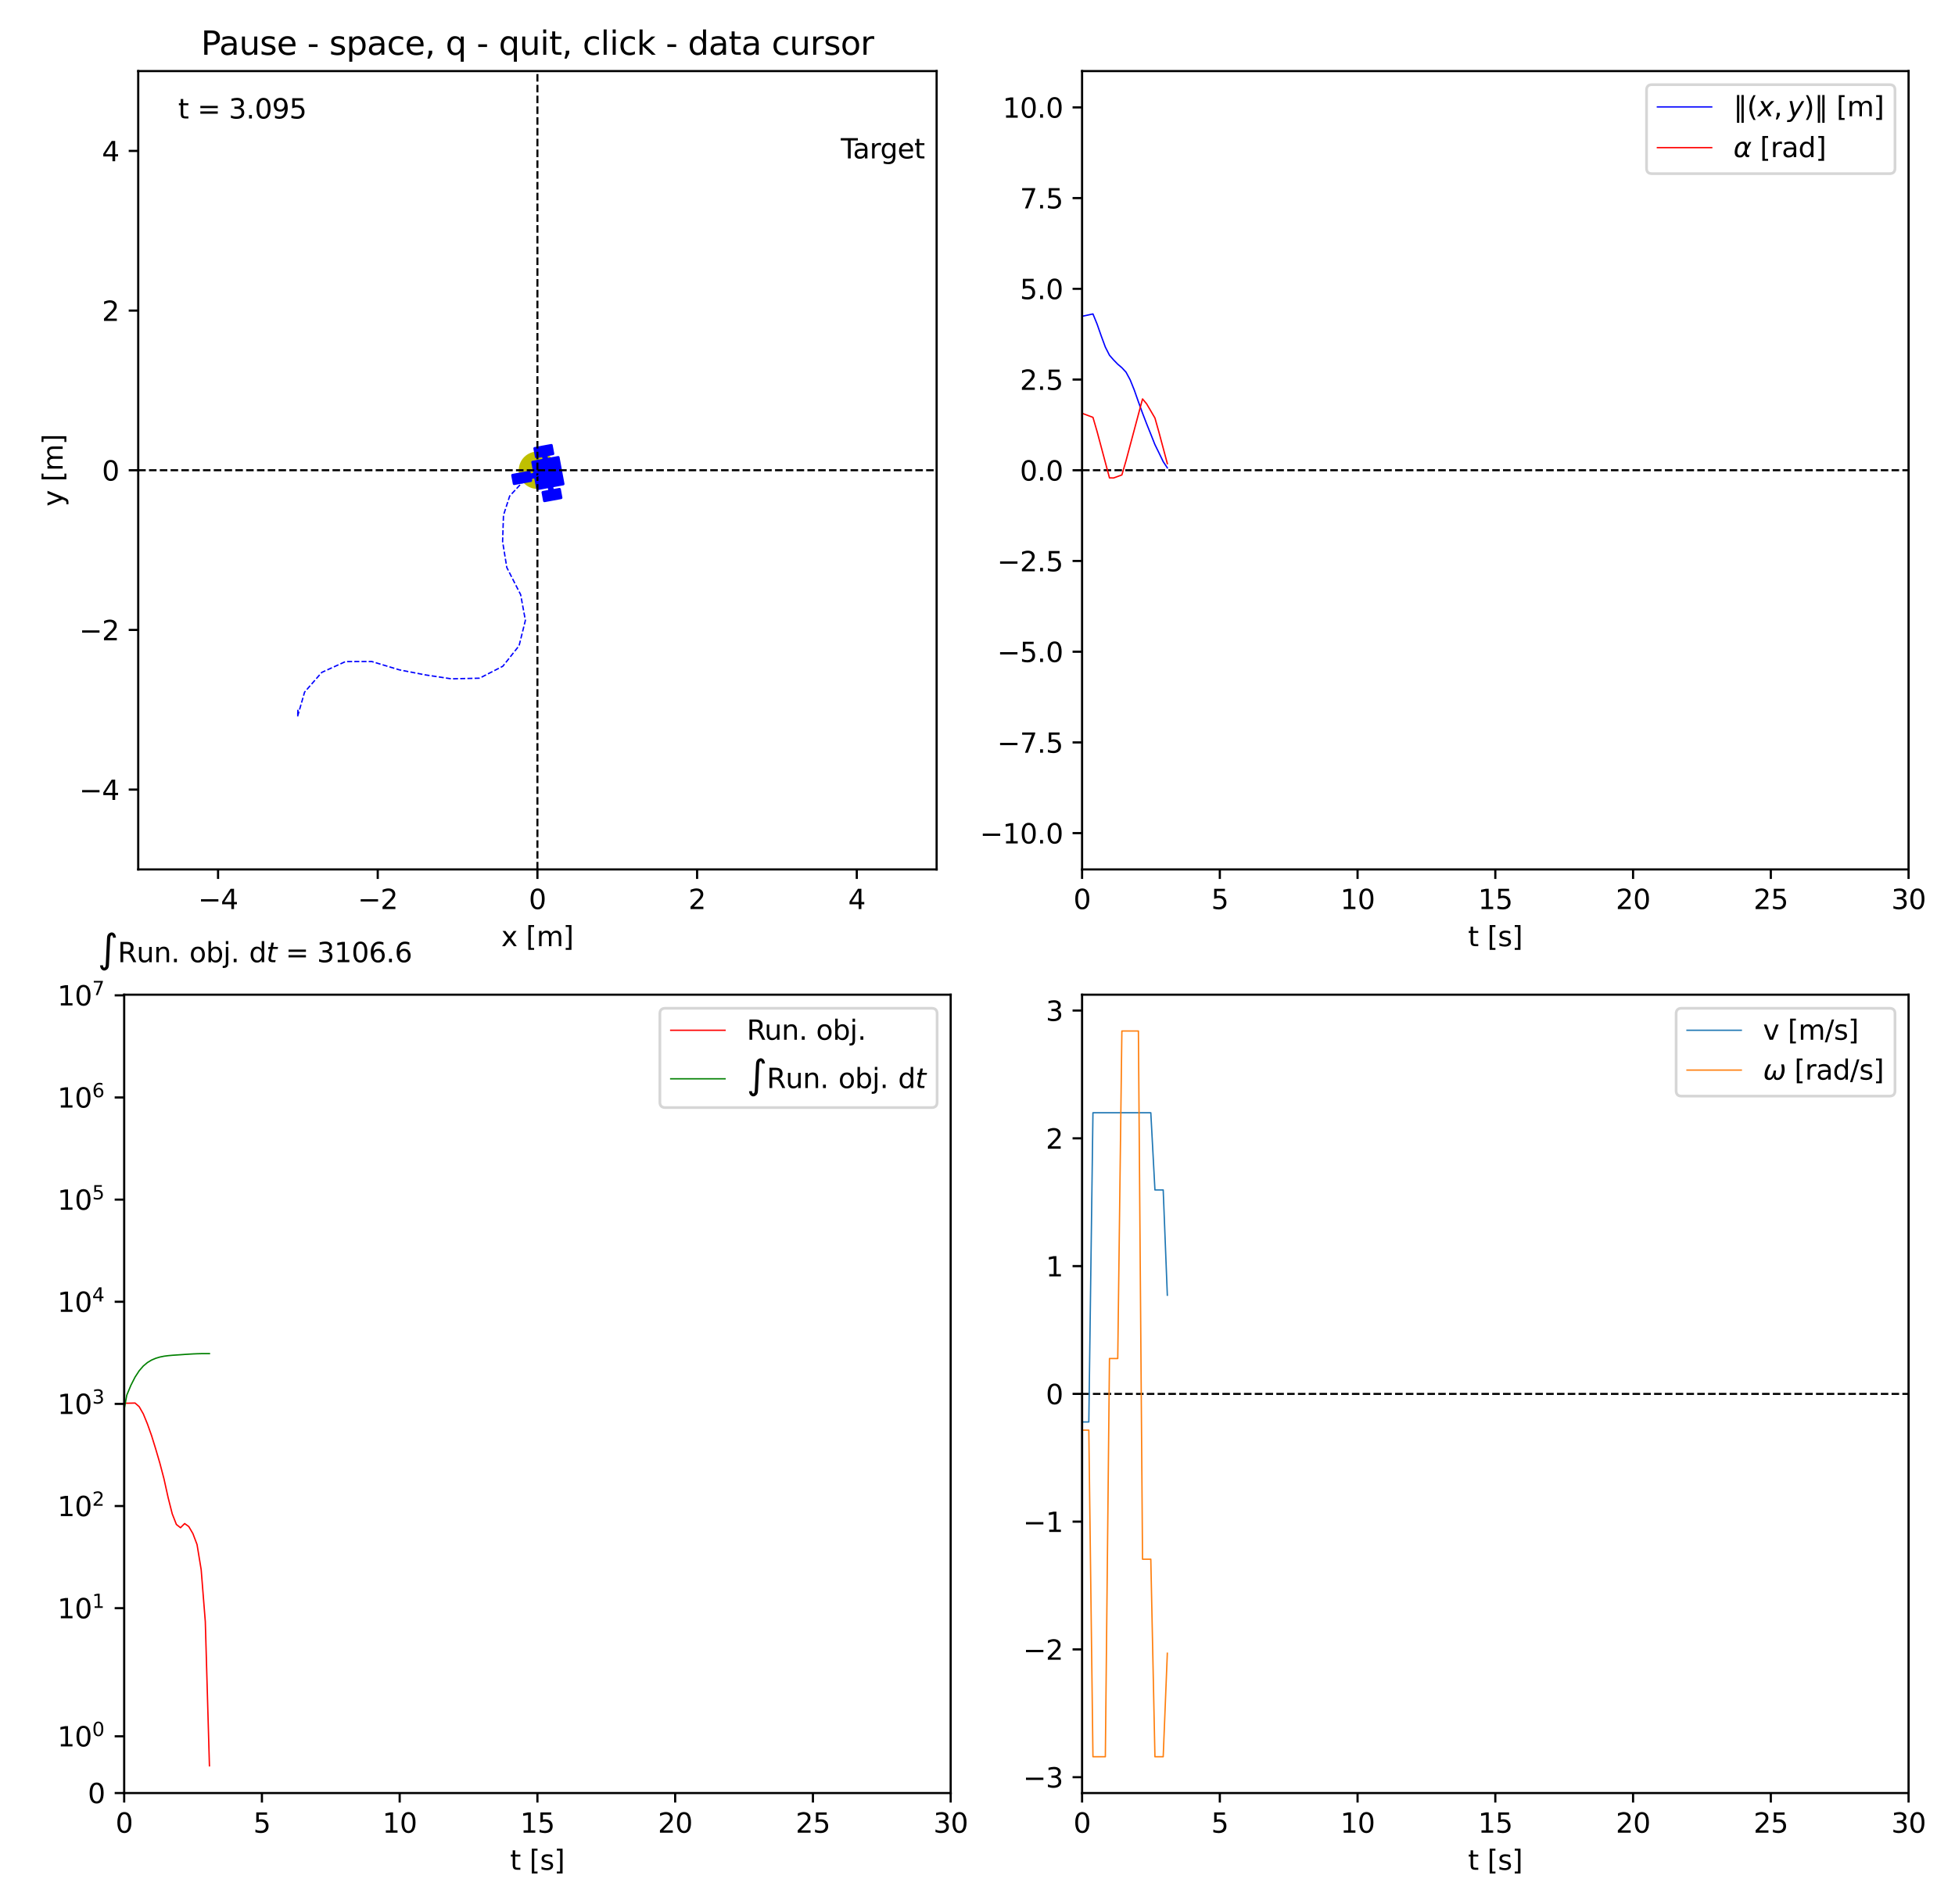 <?xml version="1.0" encoding="utf-8" standalone="no"?>
<!DOCTYPE svg PUBLIC "-//W3C//DTD SVG 1.1//EN"
  "http://www.w3.org/Graphics/SVG/1.1/DTD/svg11.dtd">
<svg xmlns:xlink="http://www.w3.org/1999/xlink" width="720pt" height="701.28pt" viewBox="0 0 720 701.28" xmlns="http://www.w3.org/2000/svg" version="1.1">
 <defs>
  <style type="text/css">*{stroke-linejoin: round; stroke-linecap: butt}</style>
 </defs>
 <g id="figure_1">
  <g id="patch_1">
   <path d="M 0 701.28 
L 720 701.28 
L 720 0 
L 0 0 
z
" style="fill: #ffffff"/>
  </g>
  <g id="axes_1">
   <g id="patch_2">
    <path d="M 50.904 320.226 
L 344.948 320.226 
L 344.948 26.181 
L 50.904 26.181 
z
" style="fill: #ffffff"/>
   </g>
   <g id="patch_3">
    <path d="M 197.926 179.084 
C 199.486 179.084 200.982 178.465 202.084 177.362 
C 203.187 176.259 203.807 174.763 203.807 173.203 
C 203.807 171.644 203.187 170.148 202.084 169.045 
C 200.982 167.942 199.486 167.323 197.926 167.323 
C 196.366 167.323 194.87 167.942 193.767 169.045 
C 192.665 170.148 192.045 171.644 192.045 173.203 
C 192.045 174.763 192.665 176.259 193.767 177.362 
C 194.87 178.465 196.366 179.084 197.926 179.084 
z
" clip-path="url(#p4bde946d98)" style="fill: #bfbf00; stroke: #bfbf00; stroke-width: 2; stroke-linejoin: miter"/>
   </g>
   <g id="PathCollection_1">
    <defs>
     <path id="mda62289a98" d="M -9.563 3.275 
L -3.437 2.141 
L -3.631 1.094 
L -1.745 0.745 
L -0.933 5.132 
L 3.264 4.354 
L 3.568 5.993 
L 1.018 6.466 
L 1.596 9.585 
L 7.722 8.451 
L 7.144 5.331 
L 4.595 5.803 
L 4.291 4.164 
L 8.489 3.387 
L 6.674 -6.413 
L 2.477 -5.636 
L 2.175 -7.266 
L 4.724 -7.739 
L 4.146 -10.859 
L -1.98 -9.725 
L -1.402 -6.604 
L 1.148 -7.076 
L 1.45 -5.446 
L -2.748 -4.669 
L -1.936 -0.282 
L -3.821 0.067 
L -4.015 -0.98 
L -10.141 0.155 
L -9.563 3.275 
z
" style="stroke: #0000ff"/>
    </defs>
    <g clip-path="url(#p4bde946d98)">
     <use xlink:href="#mda62289a98" x="198.912" y="174.878" style="fill: #0000ff; stroke: #0000ff"/>
    </g>
   </g>
   <g id="matplotlib.axis_1">
    <g id="xtick_1">
     <g id="line2d_1">
      <defs>
       <path id="mbf68edbfe3" d="M 0 0 
L 0 3.5 
" style="stroke: #000000; stroke-width: 0.8"/>
      </defs>
      <g>
       <use xlink:href="#mbf68edbfe3" x="80.308" y="320.226" style="stroke: #000000; stroke-width: 0.8"/>
      </g>
     </g>
     <g id="text_1">
      <!-- −4 -->
      <g transform="translate(72.937 334.824) scale(0.1 -0.1)">
       <defs>
        <path id="DejaVuSans-2212" d="M 678 2272 
L 4684 2272 
L 4684 1741 
L 678 1741 
L 678 2272 
z
" transform="scale(0.016)"/>
        <path id="DejaVuSans-34" d="M 2419 4116 
L 825 1625 
L 2419 1625 
L 2419 4116 
z
M 2253 4666 
L 3047 4666 
L 3047 1625 
L 3713 1625 
L 3713 1100 
L 3047 1100 
L 3047 0 
L 2419 0 
L 2419 1100 
L 313 1100 
L 313 1709 
L 2253 4666 
z
" transform="scale(0.016)"/>
       </defs>
       <use xlink:href="#DejaVuSans-2212"/>
       <use xlink:href="#DejaVuSans-34" x="83.789"/>
      </g>
     </g>
    </g>
    <g id="xtick_2">
     <g id="line2d_2">
      <g>
       <use xlink:href="#mbf68edbfe3" x="139.117" y="320.226" style="stroke: #000000; stroke-width: 0.8"/>
      </g>
     </g>
     <g id="text_2">
      <!-- −2 -->
      <g transform="translate(131.746 334.824) scale(0.1 -0.1)">
       <defs>
        <path id="DejaVuSans-32" d="M 1228 531 
L 3431 531 
L 3431 0 
L 469 0 
L 469 531 
Q 828 903 1448 1529 
Q 2069 2156 2228 2338 
Q 2531 2678 2651 2914 
Q 2772 3150 2772 3378 
Q 2772 3750 2511 3984 
Q 2250 4219 1831 4219 
Q 1534 4219 1204 4116 
Q 875 4013 500 3803 
L 500 4441 
Q 881 4594 1212 4672 
Q 1544 4750 1819 4750 
Q 2544 4750 2975 4387 
Q 3406 4025 3406 3419 
Q 3406 3131 3298 2873 
Q 3191 2616 2906 2266 
Q 2828 2175 2409 1742 
Q 1991 1309 1228 531 
z
" transform="scale(0.016)"/>
       </defs>
       <use xlink:href="#DejaVuSans-2212"/>
       <use xlink:href="#DejaVuSans-32" x="83.789"/>
      </g>
     </g>
    </g>
    <g id="xtick_3">
     <g id="line2d_3">
      <g>
       <use xlink:href="#mbf68edbfe3" x="197.926" y="320.226" style="stroke: #000000; stroke-width: 0.8"/>
      </g>
     </g>
     <g id="text_3">
      <!-- 0 -->
      <g transform="translate(194.745 334.824) scale(0.1 -0.1)">
       <defs>
        <path id="DejaVuSans-30" d="M 2034 4250 
Q 1547 4250 1301 3770 
Q 1056 3291 1056 2328 
Q 1056 1369 1301 889 
Q 1547 409 2034 409 
Q 2525 409 2770 889 
Q 3016 1369 3016 2328 
Q 3016 3291 2770 3770 
Q 2525 4250 2034 4250 
z
M 2034 4750 
Q 2819 4750 3233 4129 
Q 3647 3509 3647 2328 
Q 3647 1150 3233 529 
Q 2819 -91 2034 -91 
Q 1250 -91 836 529 
Q 422 1150 422 2328 
Q 422 3509 836 4129 
Q 1250 4750 2034 4750 
z
" transform="scale(0.016)"/>
       </defs>
       <use xlink:href="#DejaVuSans-30"/>
      </g>
     </g>
    </g>
    <g id="xtick_4">
     <g id="line2d_4">
      <g>
       <use xlink:href="#mbf68edbfe3" x="256.735" y="320.226" style="stroke: #000000; stroke-width: 0.8"/>
      </g>
     </g>
     <g id="text_4">
      <!-- 2 -->
      <g transform="translate(253.554 334.824) scale(0.1 -0.1)">
       <use xlink:href="#DejaVuSans-32"/>
      </g>
     </g>
    </g>
    <g id="xtick_5">
     <g id="line2d_5">
      <g>
       <use xlink:href="#mbf68edbfe3" x="315.544" y="320.226" style="stroke: #000000; stroke-width: 0.8"/>
      </g>
     </g>
     <g id="text_5">
      <!-- 4 -->
      <g transform="translate(312.362 334.824) scale(0.1 -0.1)">
       <use xlink:href="#DejaVuSans-34"/>
      </g>
     </g>
    </g>
    <g id="text_6">
     <!-- x [m] -->
     <g transform="translate(184.606 348.502) scale(0.1 -0.1)">
      <defs>
       <path id="DejaVuSans-78" d="M 3513 3500 
L 2247 1797 
L 3578 0 
L 2900 0 
L 1881 1375 
L 863 0 
L 184 0 
L 1544 1831 
L 300 3500 
L 978 3500 
L 1906 2253 
L 2834 3500 
L 3513 3500 
z
" transform="scale(0.016)"/>
       <path id="DejaVuSans-20" transform="scale(0.016)"/>
       <path id="DejaVuSans-5b" d="M 550 4863 
L 1875 4863 
L 1875 4416 
L 1125 4416 
L 1125 -397 
L 1875 -397 
L 1875 -844 
L 550 -844 
L 550 4863 
z
" transform="scale(0.016)"/>
       <path id="DejaVuSans-6d" d="M 3328 2828 
Q 3544 3216 3844 3400 
Q 4144 3584 4550 3584 
Q 5097 3584 5394 3201 
Q 5691 2819 5691 2113 
L 5691 0 
L 5113 0 
L 5113 2094 
Q 5113 2597 4934 2840 
Q 4756 3084 4391 3084 
Q 3944 3084 3684 2787 
Q 3425 2491 3425 1978 
L 3425 0 
L 2847 0 
L 2847 2094 
Q 2847 2600 2669 2842 
Q 2491 3084 2119 3084 
Q 1678 3084 1418 2786 
Q 1159 2488 1159 1978 
L 1159 0 
L 581 0 
L 581 3500 
L 1159 3500 
L 1159 2956 
Q 1356 3278 1631 3431 
Q 1906 3584 2284 3584 
Q 2666 3584 2933 3390 
Q 3200 3197 3328 2828 
z
" transform="scale(0.016)"/>
       <path id="DejaVuSans-5d" d="M 1947 4863 
L 1947 -844 
L 622 -844 
L 622 -397 
L 1369 -397 
L 1369 4416 
L 622 4416 
L 622 4863 
L 1947 4863 
z
" transform="scale(0.016)"/>
      </defs>
      <use xlink:href="#DejaVuSans-78"/>
      <use xlink:href="#DejaVuSans-20" x="59.18"/>
      <use xlink:href="#DejaVuSans-5b" x="90.967"/>
      <use xlink:href="#DejaVuSans-6d" x="129.98"/>
      <use xlink:href="#DejaVuSans-5d" x="227.393"/>
     </g>
    </g>
   </g>
   <g id="matplotlib.axis_2">
    <g id="ytick_1">
     <g id="line2d_6">
      <defs>
       <path id="m19d5550055" d="M 0 0 
L -3.5 0 
" style="stroke: #000000; stroke-width: 0.8"/>
      </defs>
      <g>
       <use xlink:href="#m19d5550055" x="50.904" y="290.821" style="stroke: #000000; stroke-width: 0.8"/>
      </g>
     </g>
     <g id="text_7">
      <!-- −4 -->
      <g transform="translate(29.161 294.62) scale(0.1 -0.1)">
       <use xlink:href="#DejaVuSans-2212"/>
       <use xlink:href="#DejaVuSans-34" x="83.789"/>
      </g>
     </g>
    </g>
    <g id="ytick_2">
     <g id="line2d_7">
      <g>
       <use xlink:href="#m19d5550055" x="50.904" y="232.012" style="stroke: #000000; stroke-width: 0.8"/>
      </g>
     </g>
     <g id="text_8">
      <!-- −2 -->
      <g transform="translate(29.161 235.812) scale(0.1 -0.1)">
       <use xlink:href="#DejaVuSans-2212"/>
       <use xlink:href="#DejaVuSans-32" x="83.789"/>
      </g>
     </g>
    </g>
    <g id="ytick_3">
     <g id="line2d_8">
      <g>
       <use xlink:href="#m19d5550055" x="50.904" y="173.203" style="stroke: #000000; stroke-width: 0.8"/>
      </g>
     </g>
     <g id="text_9">
      <!-- 0 -->
      <g transform="translate(37.541 177.003) scale(0.1 -0.1)">
       <use xlink:href="#DejaVuSans-30"/>
      </g>
     </g>
    </g>
    <g id="ytick_4">
     <g id="line2d_9">
      <g>
       <use xlink:href="#m19d5550055" x="50.904" y="114.394" style="stroke: #000000; stroke-width: 0.8"/>
      </g>
     </g>
     <g id="text_10">
      <!-- 2 -->
      <g transform="translate(37.541 118.194) scale(0.1 -0.1)">
       <use xlink:href="#DejaVuSans-32"/>
      </g>
     </g>
    </g>
    <g id="ytick_5">
     <g id="line2d_10">
      <g>
       <use xlink:href="#m19d5550055" x="50.904" y="55.586" style="stroke: #000000; stroke-width: 0.8"/>
      </g>
     </g>
     <g id="text_11">
      <!-- 4 -->
      <g transform="translate(37.541 59.385) scale(0.1 -0.1)">
       <use xlink:href="#DejaVuSans-34"/>
      </g>
     </g>
    </g>
    <g id="text_12">
     <!-- y [m] -->
     <g transform="translate(23.082 186.524) rotate(-90) scale(0.1 -0.1)">
      <defs>
       <path id="DejaVuSans-79" d="M 2059 -325 
Q 1816 -950 1584 -1140 
Q 1353 -1331 966 -1331 
L 506 -1331 
L 506 -850 
L 844 -850 
Q 1081 -850 1212 -737 
Q 1344 -625 1503 -206 
L 1606 56 
L 191 3500 
L 800 3500 
L 1894 763 
L 2988 3500 
L 3597 3500 
L 2059 -325 
z
" transform="scale(0.016)"/>
      </defs>
      <use xlink:href="#DejaVuSans-79"/>
      <use xlink:href="#DejaVuSans-20" x="59.18"/>
      <use xlink:href="#DejaVuSans-5b" x="90.967"/>
      <use xlink:href="#DejaVuSans-6d" x="129.98"/>
      <use xlink:href="#DejaVuSans-5d" x="227.393"/>
     </g>
    </g>
   </g>
   <g id="line2d_11">
    <path d="M 50.904 173.203 
L 344.948 173.203 
" clip-path="url(#p4bde946d98)" style="fill: none; stroke-dasharray: 2.775,1.2; stroke-dashoffset: 0; stroke: #000000; stroke-width: 0.75"/>
   </g>
   <g id="line2d_12">
    <path d="M 197.926 320.226 
L 197.926 26.181 
" clip-path="url(#p4bde946d98)" style="fill: none; stroke-dasharray: 2.775,1.2; stroke-dashoffset: 0; stroke: #000000; stroke-width: 0.75"/>
   </g>
   <g id="line2d_13">
    <path d="M 109.713 261.417 
L 109.713 261.417 
L 109.713 261.423 
L 109.712 261.478 
L 109.704 262.029 
L 109.656 262.998 
L 109.568 263.965 
L 112.174 254.92 
L 118.502 247.66 
L 127.264 243.664 
L 136.895 243.646 
L 147.125 246.729 
L 156.65 248.575 
L 166.244 250.025 
L 176.619 249.791 
L 185.184 245.389 
L 191.165 237.841 
L 193.492 228.496 
L 191.749 219.025 
L 186.648 209.015 
L 185.101 199.451 
L 185.428 189.768 
L 187.711 182.692 
L 192.466 177.574 
L 198.912 174.878 
" clip-path="url(#p4bde946d98)" style="fill: none; stroke-dasharray: 1.85,0.8; stroke-dashoffset: 0; stroke: #0000ff; stroke-width: 0.5"/>
   </g>
   <g id="patch_4">
    <path d="M 50.904 320.226 
L 50.904 26.181 
" style="fill: none; stroke: #000000; stroke-width: 0.8; stroke-linejoin: miter; stroke-linecap: square"/>
   </g>
   <g id="patch_5">
    <path d="M 344.948 320.226 
L 344.948 26.181 
" style="fill: none; stroke: #000000; stroke-width: 0.8; stroke-linejoin: miter; stroke-linecap: square"/>
   </g>
   <g id="patch_6">
    <path d="M 50.904 320.226 
L 344.948 320.226 
" style="fill: none; stroke: #000000; stroke-width: 0.8; stroke-linejoin: miter; stroke-linecap: square"/>
   </g>
   <g id="patch_7">
    <path d="M 50.904 26.181 
L 344.948 26.181 
" style="fill: none; stroke: #000000; stroke-width: 0.8; stroke-linejoin: miter; stroke-linecap: square"/>
   </g>
   <g id="text_13">
    <!-- Target -->
    <g transform="translate(309.663 58.345) scale(0.1 -0.1)">
     <defs>
      <path id="DejaVuSans-54" d="M -19 4666 
L 3928 4666 
L 3928 4134 
L 2272 4134 
L 2272 0 
L 1638 0 
L 1638 4134 
L -19 4134 
L -19 4666 
z
" transform="scale(0.016)"/>
      <path id="DejaVuSans-61" d="M 2194 1759 
Q 1497 1759 1228 1600 
Q 959 1441 959 1056 
Q 959 750 1161 570 
Q 1363 391 1709 391 
Q 2188 391 2477 730 
Q 2766 1069 2766 1631 
L 2766 1759 
L 2194 1759 
z
M 3341 1997 
L 3341 0 
L 2766 0 
L 2766 531 
Q 2569 213 2275 61 
Q 1981 -91 1556 -91 
Q 1019 -91 701 211 
Q 384 513 384 1019 
Q 384 1609 779 1909 
Q 1175 2209 1959 2209 
L 2766 2209 
L 2766 2266 
Q 2766 2663 2505 2880 
Q 2244 3097 1772 3097 
Q 1472 3097 1187 3025 
Q 903 2953 641 2809 
L 641 3341 
Q 956 3463 1253 3523 
Q 1550 3584 1831 3584 
Q 2591 3584 2966 3190 
Q 3341 2797 3341 1997 
z
" transform="scale(0.016)"/>
      <path id="DejaVuSans-72" d="M 2631 2963 
Q 2534 3019 2420 3045 
Q 2306 3072 2169 3072 
Q 1681 3072 1420 2755 
Q 1159 2438 1159 1844 
L 1159 0 
L 581 0 
L 581 3500 
L 1159 3500 
L 1159 2956 
Q 1341 3275 1631 3429 
Q 1922 3584 2338 3584 
Q 2397 3584 2469 3576 
Q 2541 3569 2628 3553 
L 2631 2963 
z
" transform="scale(0.016)"/>
      <path id="DejaVuSans-67" d="M 2906 1791 
Q 2906 2416 2648 2759 
Q 2391 3103 1925 3103 
Q 1463 3103 1205 2759 
Q 947 2416 947 1791 
Q 947 1169 1205 825 
Q 1463 481 1925 481 
Q 2391 481 2648 825 
Q 2906 1169 2906 1791 
z
M 3481 434 
Q 3481 -459 3084 -895 
Q 2688 -1331 1869 -1331 
Q 1566 -1331 1297 -1286 
Q 1028 -1241 775 -1147 
L 775 -588 
Q 1028 -725 1275 -790 
Q 1522 -856 1778 -856 
Q 2344 -856 2625 -561 
Q 2906 -266 2906 331 
L 2906 616 
Q 2728 306 2450 153 
Q 2172 0 1784 0 
Q 1141 0 747 490 
Q 353 981 353 1791 
Q 353 2603 747 3093 
Q 1141 3584 1784 3584 
Q 2172 3584 2450 3431 
Q 2728 3278 2906 2969 
L 2906 3500 
L 3481 3500 
L 3481 434 
z
" transform="scale(0.016)"/>
      <path id="DejaVuSans-65" d="M 3597 1894 
L 3597 1613 
L 953 1613 
Q 991 1019 1311 708 
Q 1631 397 2203 397 
Q 2534 397 2845 478 
Q 3156 559 3463 722 
L 3463 178 
Q 3153 47 2828 -22 
Q 2503 -91 2169 -91 
Q 1331 -91 842 396 
Q 353 884 353 1716 
Q 353 2575 817 3079 
Q 1281 3584 2069 3584 
Q 2775 3584 3186 3129 
Q 3597 2675 3597 1894 
z
M 3022 2063 
Q 3016 2534 2758 2815 
Q 2500 3097 2075 3097 
Q 1594 3097 1305 2825 
Q 1016 2553 972 2059 
L 3022 2063 
z
" transform="scale(0.016)"/>
      <path id="DejaVuSans-74" d="M 1172 4494 
L 1172 3500 
L 2356 3500 
L 2356 3053 
L 1172 3053 
L 1172 1153 
Q 1172 725 1289 603 
Q 1406 481 1766 481 
L 2356 481 
L 2356 0 
L 1766 0 
Q 1100 0 847 248 
Q 594 497 594 1153 
L 594 3053 
L 172 3053 
L 172 3500 
L 594 3500 
L 594 4494 
L 1172 4494 
z
" transform="scale(0.016)"/>
     </defs>
     <use xlink:href="#DejaVuSans-54"/>
     <use xlink:href="#DejaVuSans-61" x="44.584"/>
     <use xlink:href="#DejaVuSans-72" x="105.863"/>
     <use xlink:href="#DejaVuSans-67" x="145.227"/>
     <use xlink:href="#DejaVuSans-65" x="208.703"/>
     <use xlink:href="#DejaVuSans-74" x="270.227"/>
    </g>
   </g>
   <g id="text_14">
    <!-- t = 3.095 -->
    <g transform="translate(65.606 43.643) scale(0.1 -0.1)">
     <defs>
      <path id="DejaVuSans-3d" d="M 678 2906 
L 4684 2906 
L 4684 2381 
L 678 2381 
L 678 2906 
z
M 678 1631 
L 4684 1631 
L 4684 1100 
L 678 1100 
L 678 1631 
z
" transform="scale(0.016)"/>
      <path id="DejaVuSans-33" d="M 2597 2516 
Q 3050 2419 3304 2112 
Q 3559 1806 3559 1356 
Q 3559 666 3084 287 
Q 2609 -91 1734 -91 
Q 1441 -91 1130 -33 
Q 819 25 488 141 
L 488 750 
Q 750 597 1062 519 
Q 1375 441 1716 441 
Q 2309 441 2620 675 
Q 2931 909 2931 1356 
Q 2931 1769 2642 2001 
Q 2353 2234 1838 2234 
L 1294 2234 
L 1294 2753 
L 1863 2753 
Q 2328 2753 2575 2939 
Q 2822 3125 2822 3475 
Q 2822 3834 2567 4026 
Q 2313 4219 1838 4219 
Q 1578 4219 1281 4162 
Q 984 4106 628 3988 
L 628 4550 
Q 988 4650 1302 4700 
Q 1616 4750 1894 4750 
Q 2613 4750 3031 4423 
Q 3450 4097 3450 3541 
Q 3450 3153 3228 2886 
Q 3006 2619 2597 2516 
z
" transform="scale(0.016)"/>
      <path id="DejaVuSans-2e" d="M 684 794 
L 1344 794 
L 1344 0 
L 684 0 
L 684 794 
z
" transform="scale(0.016)"/>
      <path id="DejaVuSans-39" d="M 703 97 
L 703 672 
Q 941 559 1184 500 
Q 1428 441 1663 441 
Q 2288 441 2617 861 
Q 2947 1281 2994 2138 
Q 2813 1869 2534 1725 
Q 2256 1581 1919 1581 
Q 1219 1581 811 2004 
Q 403 2428 403 3163 
Q 403 3881 828 4315 
Q 1253 4750 1959 4750 
Q 2769 4750 3195 4129 
Q 3622 3509 3622 2328 
Q 3622 1225 3098 567 
Q 2575 -91 1691 -91 
Q 1453 -91 1209 -44 
Q 966 3 703 97 
z
M 1959 2075 
Q 2384 2075 2632 2365 
Q 2881 2656 2881 3163 
Q 2881 3666 2632 3958 
Q 2384 4250 1959 4250 
Q 1534 4250 1286 3958 
Q 1038 3666 1038 3163 
Q 1038 2656 1286 2365 
Q 1534 2075 1959 2075 
z
" transform="scale(0.016)"/>
      <path id="DejaVuSans-35" d="M 691 4666 
L 3169 4666 
L 3169 4134 
L 1269 4134 
L 1269 2991 
Q 1406 3038 1543 3061 
Q 1681 3084 1819 3084 
Q 2600 3084 3056 2656 
Q 3513 2228 3513 1497 
Q 3513 744 3044 326 
Q 2575 -91 1722 -91 
Q 1428 -91 1123 -41 
Q 819 9 494 109 
L 494 744 
Q 775 591 1075 516 
Q 1375 441 1709 441 
Q 2250 441 2565 725 
Q 2881 1009 2881 1497 
Q 2881 1984 2565 2268 
Q 2250 2553 1709 2553 
Q 1456 2553 1204 2497 
Q 953 2441 691 2322 
L 691 4666 
z
" transform="scale(0.016)"/>
     </defs>
     <use xlink:href="#DejaVuSans-74"/>
     <use xlink:href="#DejaVuSans-20" x="39.209"/>
     <use xlink:href="#DejaVuSans-3d" x="70.996"/>
     <use xlink:href="#DejaVuSans-20" x="154.785"/>
     <use xlink:href="#DejaVuSans-33" x="186.572"/>
     <use xlink:href="#DejaVuSans-2e" x="250.195"/>
     <use xlink:href="#DejaVuSans-30" x="281.982"/>
     <use xlink:href="#DejaVuSans-39" x="345.605"/>
     <use xlink:href="#DejaVuSans-35" x="409.229"/>
    </g>
   </g>
   <g id="text_15">
    <!-- Pause - space, q - quit, click - data cursor -->
    <g transform="translate(74.017 20.181) scale(0.12 -0.12)">
     <defs>
      <path id="DejaVuSans-50" d="M 1259 4147 
L 1259 2394 
L 2053 2394 
Q 2494 2394 2734 2622 
Q 2975 2850 2975 3272 
Q 2975 3691 2734 3919 
Q 2494 4147 2053 4147 
L 1259 4147 
z
M 628 4666 
L 2053 4666 
Q 2838 4666 3239 4311 
Q 3641 3956 3641 3272 
Q 3641 2581 3239 2228 
Q 2838 1875 2053 1875 
L 1259 1875 
L 1259 0 
L 628 0 
L 628 4666 
z
" transform="scale(0.016)"/>
      <path id="DejaVuSans-75" d="M 544 1381 
L 544 3500 
L 1119 3500 
L 1119 1403 
Q 1119 906 1312 657 
Q 1506 409 1894 409 
Q 2359 409 2629 706 
Q 2900 1003 2900 1516 
L 2900 3500 
L 3475 3500 
L 3475 0 
L 2900 0 
L 2900 538 
Q 2691 219 2414 64 
Q 2138 -91 1772 -91 
Q 1169 -91 856 284 
Q 544 659 544 1381 
z
M 1991 3584 
L 1991 3584 
z
" transform="scale(0.016)"/>
      <path id="DejaVuSans-73" d="M 2834 3397 
L 2834 2853 
Q 2591 2978 2328 3040 
Q 2066 3103 1784 3103 
Q 1356 3103 1142 2972 
Q 928 2841 928 2578 
Q 928 2378 1081 2264 
Q 1234 2150 1697 2047 
L 1894 2003 
Q 2506 1872 2764 1633 
Q 3022 1394 3022 966 
Q 3022 478 2636 193 
Q 2250 -91 1575 -91 
Q 1294 -91 989 -36 
Q 684 19 347 128 
L 347 722 
Q 666 556 975 473 
Q 1284 391 1588 391 
Q 1994 391 2212 530 
Q 2431 669 2431 922 
Q 2431 1156 2273 1281 
Q 2116 1406 1581 1522 
L 1381 1569 
Q 847 1681 609 1914 
Q 372 2147 372 2553 
Q 372 3047 722 3315 
Q 1072 3584 1716 3584 
Q 2034 3584 2315 3537 
Q 2597 3491 2834 3397 
z
" transform="scale(0.016)"/>
      <path id="DejaVuSans-2d" d="M 313 2009 
L 1997 2009 
L 1997 1497 
L 313 1497 
L 313 2009 
z
" transform="scale(0.016)"/>
      <path id="DejaVuSans-70" d="M 1159 525 
L 1159 -1331 
L 581 -1331 
L 581 3500 
L 1159 3500 
L 1159 2969 
Q 1341 3281 1617 3432 
Q 1894 3584 2278 3584 
Q 2916 3584 3314 3078 
Q 3713 2572 3713 1747 
Q 3713 922 3314 415 
Q 2916 -91 2278 -91 
Q 1894 -91 1617 61 
Q 1341 213 1159 525 
z
M 3116 1747 
Q 3116 2381 2855 2742 
Q 2594 3103 2138 3103 
Q 1681 3103 1420 2742 
Q 1159 2381 1159 1747 
Q 1159 1113 1420 752 
Q 1681 391 2138 391 
Q 2594 391 2855 752 
Q 3116 1113 3116 1747 
z
" transform="scale(0.016)"/>
      <path id="DejaVuSans-63" d="M 3122 3366 
L 3122 2828 
Q 2878 2963 2633 3030 
Q 2388 3097 2138 3097 
Q 1578 3097 1268 2742 
Q 959 2388 959 1747 
Q 959 1106 1268 751 
Q 1578 397 2138 397 
Q 2388 397 2633 464 
Q 2878 531 3122 666 
L 3122 134 
Q 2881 22 2623 -34 
Q 2366 -91 2075 -91 
Q 1284 -91 818 406 
Q 353 903 353 1747 
Q 353 2603 823 3093 
Q 1294 3584 2113 3584 
Q 2378 3584 2631 3529 
Q 2884 3475 3122 3366 
z
" transform="scale(0.016)"/>
      <path id="DejaVuSans-2c" d="M 750 794 
L 1409 794 
L 1409 256 
L 897 -744 
L 494 -744 
L 750 256 
L 750 794 
z
" transform="scale(0.016)"/>
      <path id="DejaVuSans-71" d="M 947 1747 
Q 947 1113 1208 752 
Q 1469 391 1925 391 
Q 2381 391 2643 752 
Q 2906 1113 2906 1747 
Q 2906 2381 2643 2742 
Q 2381 3103 1925 3103 
Q 1469 3103 1208 2742 
Q 947 2381 947 1747 
z
M 2906 525 
Q 2725 213 2448 61 
Q 2172 -91 1784 -91 
Q 1150 -91 751 415 
Q 353 922 353 1747 
Q 353 2572 751 3078 
Q 1150 3584 1784 3584 
Q 2172 3584 2448 3432 
Q 2725 3281 2906 2969 
L 2906 3500 
L 3481 3500 
L 3481 -1331 
L 2906 -1331 
L 2906 525 
z
" transform="scale(0.016)"/>
      <path id="DejaVuSans-69" d="M 603 3500 
L 1178 3500 
L 1178 0 
L 603 0 
L 603 3500 
z
M 603 4863 
L 1178 4863 
L 1178 4134 
L 603 4134 
L 603 4863 
z
" transform="scale(0.016)"/>
      <path id="DejaVuSans-6c" d="M 603 4863 
L 1178 4863 
L 1178 0 
L 603 0 
L 603 4863 
z
" transform="scale(0.016)"/>
      <path id="DejaVuSans-6b" d="M 581 4863 
L 1159 4863 
L 1159 1991 
L 2875 3500 
L 3609 3500 
L 1753 1863 
L 3688 0 
L 2938 0 
L 1159 1709 
L 1159 0 
L 581 0 
L 581 4863 
z
" transform="scale(0.016)"/>
      <path id="DejaVuSans-64" d="M 2906 2969 
L 2906 4863 
L 3481 4863 
L 3481 0 
L 2906 0 
L 2906 525 
Q 2725 213 2448 61 
Q 2172 -91 1784 -91 
Q 1150 -91 751 415 
Q 353 922 353 1747 
Q 353 2572 751 3078 
Q 1150 3584 1784 3584 
Q 2172 3584 2448 3432 
Q 2725 3281 2906 2969 
z
M 947 1747 
Q 947 1113 1208 752 
Q 1469 391 1925 391 
Q 2381 391 2643 752 
Q 2906 1113 2906 1747 
Q 2906 2381 2643 2742 
Q 2381 3103 1925 3103 
Q 1469 3103 1208 2742 
Q 947 2381 947 1747 
z
" transform="scale(0.016)"/>
      <path id="DejaVuSans-6f" d="M 1959 3097 
Q 1497 3097 1228 2736 
Q 959 2375 959 1747 
Q 959 1119 1226 758 
Q 1494 397 1959 397 
Q 2419 397 2687 759 
Q 2956 1122 2956 1747 
Q 2956 2369 2687 2733 
Q 2419 3097 1959 3097 
z
M 1959 3584 
Q 2709 3584 3137 3096 
Q 3566 2609 3566 1747 
Q 3566 888 3137 398 
Q 2709 -91 1959 -91 
Q 1206 -91 779 398 
Q 353 888 353 1747 
Q 353 2609 779 3096 
Q 1206 3584 1959 3584 
z
" transform="scale(0.016)"/>
     </defs>
     <use xlink:href="#DejaVuSans-50"/>
     <use xlink:href="#DejaVuSans-61" x="55.803"/>
     <use xlink:href="#DejaVuSans-75" x="117.082"/>
     <use xlink:href="#DejaVuSans-73" x="180.461"/>
     <use xlink:href="#DejaVuSans-65" x="232.561"/>
     <use xlink:href="#DejaVuSans-20" x="294.084"/>
     <use xlink:href="#DejaVuSans-2d" x="325.871"/>
     <use xlink:href="#DejaVuSans-20" x="361.955"/>
     <use xlink:href="#DejaVuSans-73" x="393.742"/>
     <use xlink:href="#DejaVuSans-70" x="445.842"/>
     <use xlink:href="#DejaVuSans-61" x="509.318"/>
     <use xlink:href="#DejaVuSans-63" x="570.598"/>
     <use xlink:href="#DejaVuSans-65" x="625.578"/>
     <use xlink:href="#DejaVuSans-2c" x="687.102"/>
     <use xlink:href="#DejaVuSans-20" x="718.889"/>
     <use xlink:href="#DejaVuSans-71" x="750.676"/>
     <use xlink:href="#DejaVuSans-20" x="814.152"/>
     <use xlink:href="#DejaVuSans-2d" x="845.939"/>
     <use xlink:href="#DejaVuSans-20" x="882.023"/>
     <use xlink:href="#DejaVuSans-71" x="913.811"/>
     <use xlink:href="#DejaVuSans-75" x="977.287"/>
     <use xlink:href="#DejaVuSans-69" x="1040.666"/>
     <use xlink:href="#DejaVuSans-74" x="1068.449"/>
     <use xlink:href="#DejaVuSans-2c" x="1107.658"/>
     <use xlink:href="#DejaVuSans-20" x="1139.445"/>
     <use xlink:href="#DejaVuSans-63" x="1171.232"/>
     <use xlink:href="#DejaVuSans-6c" x="1226.213"/>
     <use xlink:href="#DejaVuSans-69" x="1253.996"/>
     <use xlink:href="#DejaVuSans-63" x="1281.779"/>
     <use xlink:href="#DejaVuSans-6b" x="1336.76"/>
     <use xlink:href="#DejaVuSans-20" x="1394.67"/>
     <use xlink:href="#DejaVuSans-2d" x="1426.457"/>
     <use xlink:href="#DejaVuSans-20" x="1462.541"/>
     <use xlink:href="#DejaVuSans-64" x="1494.328"/>
     <use xlink:href="#DejaVuSans-61" x="1557.805"/>
     <use xlink:href="#DejaVuSans-74" x="1619.084"/>
     <use xlink:href="#DejaVuSans-61" x="1658.293"/>
     <use xlink:href="#DejaVuSans-20" x="1719.572"/>
     <use xlink:href="#DejaVuSans-63" x="1751.359"/>
     <use xlink:href="#DejaVuSans-75" x="1806.34"/>
     <use xlink:href="#DejaVuSans-72" x="1869.719"/>
     <use xlink:href="#DejaVuSans-73" x="1910.832"/>
     <use xlink:href="#DejaVuSans-6f" x="1962.932"/>
     <use xlink:href="#DejaVuSans-72" x="2024.113"/>
    </g>
   </g>
  </g>
  <g id="axes_2">
   <g id="patch_8">
    <path d="M 398.512 320.226 
L 702.9 320.226 
L 702.9 26.181 
L 398.512 26.181 
z
" style="fill: #ffffff"/>
   </g>
   <g id="matplotlib.axis_3">
    <g id="xtick_6">
     <g id="line2d_14">
      <g>
       <use xlink:href="#mbf68edbfe3" x="398.512" y="320.226" style="stroke: #000000; stroke-width: 0.8"/>
      </g>
     </g>
     <g id="text_16">
      <!-- 0 -->
      <g transform="translate(395.331 334.824) scale(0.1 -0.1)">
       <use xlink:href="#DejaVuSans-30"/>
      </g>
     </g>
    </g>
    <g id="xtick_7">
     <g id="line2d_15">
      <g>
       <use xlink:href="#mbf68edbfe3" x="449.243" y="320.226" style="stroke: #000000; stroke-width: 0.8"/>
      </g>
     </g>
     <g id="text_17">
      <!-- 5 -->
      <g transform="translate(446.062 334.824) scale(0.1 -0.1)">
       <use xlink:href="#DejaVuSans-35"/>
      </g>
     </g>
    </g>
    <g id="xtick_8">
     <g id="line2d_16">
      <g>
       <use xlink:href="#mbf68edbfe3" x="499.975" y="320.226" style="stroke: #000000; stroke-width: 0.8"/>
      </g>
     </g>
     <g id="text_18">
      <!-- 10 -->
      <g transform="translate(493.612 334.824) scale(0.1 -0.1)">
       <defs>
        <path id="DejaVuSans-31" d="M 794 531 
L 1825 531 
L 1825 4091 
L 703 3866 
L 703 4441 
L 1819 4666 
L 2450 4666 
L 2450 531 
L 3481 531 
L 3481 0 
L 794 0 
L 794 531 
z
" transform="scale(0.016)"/>
       </defs>
       <use xlink:href="#DejaVuSans-31"/>
       <use xlink:href="#DejaVuSans-30" x="63.623"/>
      </g>
     </g>
    </g>
    <g id="xtick_9">
     <g id="line2d_17">
      <g>
       <use xlink:href="#mbf68edbfe3" x="550.706" y="320.226" style="stroke: #000000; stroke-width: 0.8"/>
      </g>
     </g>
     <g id="text_19">
      <!-- 15 -->
      <g transform="translate(544.343 334.824) scale(0.1 -0.1)">
       <use xlink:href="#DejaVuSans-31"/>
       <use xlink:href="#DejaVuSans-35" x="63.623"/>
      </g>
     </g>
    </g>
    <g id="xtick_10">
     <g id="line2d_18">
      <g>
       <use xlink:href="#mbf68edbfe3" x="601.437" y="320.226" style="stroke: #000000; stroke-width: 0.8"/>
      </g>
     </g>
     <g id="text_20">
      <!-- 20 -->
      <g transform="translate(595.075 334.824) scale(0.1 -0.1)">
       <use xlink:href="#DejaVuSans-32"/>
       <use xlink:href="#DejaVuSans-30" x="63.623"/>
      </g>
     </g>
    </g>
    <g id="xtick_11">
     <g id="line2d_19">
      <g>
       <use xlink:href="#mbf68edbfe3" x="652.169" y="320.226" style="stroke: #000000; stroke-width: 0.8"/>
      </g>
     </g>
     <g id="text_21">
      <!-- 25 -->
      <g transform="translate(645.806 334.824) scale(0.1 -0.1)">
       <use xlink:href="#DejaVuSans-32"/>
       <use xlink:href="#DejaVuSans-35" x="63.623"/>
      </g>
     </g>
    </g>
    <g id="xtick_12">
     <g id="line2d_20">
      <g>
       <use xlink:href="#mbf68edbfe3" x="702.9" y="320.226" style="stroke: #000000; stroke-width: 0.8"/>
      </g>
     </g>
     <g id="text_22">
      <!-- 30 -->
      <g transform="translate(696.538 334.824) scale(0.1 -0.1)">
       <use xlink:href="#DejaVuSans-33"/>
       <use xlink:href="#DejaVuSans-30" x="63.623"/>
      </g>
     </g>
    </g>
    <g id="text_23">
     <!-- t [s] -->
     <g transform="translate(540.65 348.502) scale(0.1 -0.1)">
      <use xlink:href="#DejaVuSans-74"/>
      <use xlink:href="#DejaVuSans-20" x="39.209"/>
      <use xlink:href="#DejaVuSans-5b" x="70.996"/>
      <use xlink:href="#DejaVuSans-73" x="110.01"/>
      <use xlink:href="#DejaVuSans-5d" x="162.109"/>
     </g>
    </g>
   </g>
   <g id="matplotlib.axis_4">
    <g id="ytick_6">
     <g id="line2d_21">
      <g>
       <use xlink:href="#m19d5550055" x="398.512" y="306.86" style="stroke: #000000; stroke-width: 0.8"/>
      </g>
     </g>
     <g id="text_24">
      <!-- −10.0 -->
      <g transform="translate(360.867 310.659) scale(0.1 -0.1)">
       <use xlink:href="#DejaVuSans-2212"/>
       <use xlink:href="#DejaVuSans-31" x="83.789"/>
       <use xlink:href="#DejaVuSans-30" x="147.412"/>
       <use xlink:href="#DejaVuSans-2e" x="211.035"/>
       <use xlink:href="#DejaVuSans-30" x="242.822"/>
      </g>
     </g>
    </g>
    <g id="ytick_7">
     <g id="line2d_22">
      <g>
       <use xlink:href="#m19d5550055" x="398.512" y="273.446" style="stroke: #000000; stroke-width: 0.8"/>
      </g>
     </g>
     <g id="text_25">
      <!-- −7.5 -->
      <g transform="translate(367.229 277.245) scale(0.1 -0.1)">
       <defs>
        <path id="DejaVuSans-37" d="M 525 4666 
L 3525 4666 
L 3525 4397 
L 1831 0 
L 1172 0 
L 2766 4134 
L 525 4134 
L 525 4666 
z
" transform="scale(0.016)"/>
       </defs>
       <use xlink:href="#DejaVuSans-2212"/>
       <use xlink:href="#DejaVuSans-37" x="83.789"/>
       <use xlink:href="#DejaVuSans-2e" x="147.412"/>
       <use xlink:href="#DejaVuSans-35" x="179.199"/>
      </g>
     </g>
    </g>
    <g id="ytick_8">
     <g id="line2d_23">
      <g>
       <use xlink:href="#m19d5550055" x="398.512" y="240.032" style="stroke: #000000; stroke-width: 0.8"/>
      </g>
     </g>
     <g id="text_26">
      <!-- −5.0 -->
      <g transform="translate(367.229 243.831) scale(0.1 -0.1)">
       <use xlink:href="#DejaVuSans-2212"/>
       <use xlink:href="#DejaVuSans-35" x="83.789"/>
       <use xlink:href="#DejaVuSans-2e" x="147.412"/>
       <use xlink:href="#DejaVuSans-30" x="179.199"/>
      </g>
     </g>
    </g>
    <g id="ytick_9">
     <g id="line2d_24">
      <g>
       <use xlink:href="#m19d5550055" x="398.512" y="206.618" style="stroke: #000000; stroke-width: 0.8"/>
      </g>
     </g>
     <g id="text_27">
      <!-- −2.5 -->
      <g transform="translate(367.229 210.417) scale(0.1 -0.1)">
       <use xlink:href="#DejaVuSans-2212"/>
       <use xlink:href="#DejaVuSans-32" x="83.789"/>
       <use xlink:href="#DejaVuSans-2e" x="147.412"/>
       <use xlink:href="#DejaVuSans-35" x="179.199"/>
      </g>
     </g>
    </g>
    <g id="ytick_10">
     <g id="line2d_25">
      <g>
       <use xlink:href="#m19d5550055" x="398.512" y="173.203" style="stroke: #000000; stroke-width: 0.8"/>
      </g>
     </g>
     <g id="text_28">
      <!-- 0.0 -->
      <g transform="translate(375.609 177.003) scale(0.1 -0.1)">
       <use xlink:href="#DejaVuSans-30"/>
       <use xlink:href="#DejaVuSans-2e" x="63.623"/>
       <use xlink:href="#DejaVuSans-30" x="95.41"/>
      </g>
     </g>
    </g>
    <g id="ytick_11">
     <g id="line2d_26">
      <g>
       <use xlink:href="#m19d5550055" x="398.512" y="139.789" style="stroke: #000000; stroke-width: 0.8"/>
      </g>
     </g>
     <g id="text_29">
      <!-- 2.5 -->
      <g transform="translate(375.609 143.588) scale(0.1 -0.1)">
       <use xlink:href="#DejaVuSans-32"/>
       <use xlink:href="#DejaVuSans-2e" x="63.623"/>
       <use xlink:href="#DejaVuSans-35" x="95.41"/>
      </g>
     </g>
    </g>
    <g id="ytick_12">
     <g id="line2d_27">
      <g>
       <use xlink:href="#m19d5550055" x="398.512" y="106.375" style="stroke: #000000; stroke-width: 0.8"/>
      </g>
     </g>
     <g id="text_30">
      <!-- 5.0 -->
      <g transform="translate(375.609 110.174) scale(0.1 -0.1)">
       <use xlink:href="#DejaVuSans-35"/>
       <use xlink:href="#DejaVuSans-2e" x="63.623"/>
       <use xlink:href="#DejaVuSans-30" x="95.41"/>
      </g>
     </g>
    </g>
    <g id="ytick_13">
     <g id="line2d_28">
      <g>
       <use xlink:href="#m19d5550055" x="398.512" y="72.961" style="stroke: #000000; stroke-width: 0.8"/>
      </g>
     </g>
     <g id="text_31">
      <!-- 7.5 -->
      <g transform="translate(375.609 76.76) scale(0.1 -0.1)">
       <use xlink:href="#DejaVuSans-37"/>
       <use xlink:href="#DejaVuSans-2e" x="63.623"/>
       <use xlink:href="#DejaVuSans-35" x="95.41"/>
      </g>
     </g>
    </g>
    <g id="ytick_14">
     <g id="line2d_29">
      <g>
       <use xlink:href="#m19d5550055" x="398.512" y="39.547" style="stroke: #000000; stroke-width: 0.8"/>
      </g>
     </g>
     <g id="text_32">
      <!-- 10.0 -->
      <g transform="translate(369.246 43.346) scale(0.1 -0.1)">
       <use xlink:href="#DejaVuSans-31"/>
       <use xlink:href="#DejaVuSans-30" x="63.623"/>
       <use xlink:href="#DejaVuSans-2e" x="127.246"/>
       <use xlink:href="#DejaVuSans-30" x="159.033"/>
      </g>
     </g>
    </g>
   </g>
   <g id="line2d_30">
    <path d="M 398.512 173.203 
L 702.9 173.203 
" clip-path="url(#pde42fc1301)" style="fill: none; stroke-dasharray: 2.775,1.2; stroke-dashoffset: 0; stroke: #000000; stroke-width: 0.75"/>
   </g>
   <g id="line2d_31">
    <path d="M 398.512 116.498 
L 398.513 116.498 
L 398.523 116.496 
L 398.609 116.478 
L 399.474 116.298 
L 400.996 115.969 
L 402.518 115.627 
L 404.04 119.362 
L 405.562 123.719 
L 407.084 127.845 
L 408.606 130.838 
L 410.128 132.581 
L 411.65 134.143 
L 413.172 135.432 
L 414.694 137.069 
L 416.216 139.884 
L 417.738 143.662 
L 419.26 147.99 
L 420.782 152.187 
L 422.304 156.137 
L 423.826 159.925 
L 425.347 163.771 
L 426.869 166.866 
L 428.391 170.025 
L 429.913 172.32 
" clip-path="url(#pde42fc1301)" style="fill: none; stroke: #0000ff; stroke-width: 0.5; stroke-linecap: square"/>
   </g>
   <g id="line2d_32">
    <path d="M 398.512 152.219 
L 398.513 152.219 
L 398.523 152.223 
L 398.609 152.255 
L 399.474 152.579 
L 400.996 153.148 
L 402.518 153.717 
L 404.04 158.944 
L 405.562 164.638 
L 407.084 170.332 
L 408.606 176.025 
L 410.128 176.04 
L 411.65 175.485 
L 413.172 174.93 
L 414.694 169.705 
L 416.216 164.011 
L 417.738 158.317 
L 419.26 152.624 
L 420.782 146.93 
L 422.304 148.769 
L 423.826 151.363 
L 425.347 153.957 
L 426.869 159.369 
L 428.391 165.062 
L 429.913 170.756 
" clip-path="url(#pde42fc1301)" style="fill: none; stroke: #ff0000; stroke-width: 0.5; stroke-linecap: square"/>
   </g>
   <g id="patch_9">
    <path d="M 398.512 320.226 
L 398.512 26.181 
" style="fill: none; stroke: #000000; stroke-width: 0.8; stroke-linejoin: miter; stroke-linecap: square"/>
   </g>
   <g id="patch_10">
    <path d="M 702.9 320.226 
L 702.9 26.181 
" style="fill: none; stroke: #000000; stroke-width: 0.8; stroke-linejoin: miter; stroke-linecap: square"/>
   </g>
   <g id="patch_11">
    <path d="M 398.512 320.226 
L 702.9 320.226 
" style="fill: none; stroke: #000000; stroke-width: 0.8; stroke-linejoin: miter; stroke-linecap: square"/>
   </g>
   <g id="patch_12">
    <path d="M 398.512 26.181 
L 702.9 26.181 
" style="fill: none; stroke: #000000; stroke-width: 0.8; stroke-linejoin: miter; stroke-linecap: square"/>
   </g>
   <g id="legend_1">
    <g id="patch_13">
     <path d="M 608.4 63.959 
L 695.9 63.959 
Q 697.9 63.959 697.9 61.959 
L 697.9 33.181 
Q 697.9 31.181 695.9 31.181 
L 608.4 31.181 
Q 606.4 31.181 606.4 33.181 
L 606.4 61.959 
Q 606.4 63.959 608.4 63.959 
z
" style="fill: #ffffff; opacity: 0.8; stroke: #cccccc; stroke-linejoin: miter"/>
    </g>
    <g id="line2d_33">
     <path d="M 610.4 39.381 
L 620.4 39.381 
L 630.4 39.381 
" style="fill: none; stroke: #0000ff; stroke-width: 0.5; stroke-linecap: square"/>
    </g>
    <g id="text_33">
     <!-- $\Vert(x,y)\Vert$ [m] -->
     <g transform="translate(638.4 42.881) scale(0.1 -0.1)">
      <defs>
       <path id="DejaVuSans-2016" d="M 1344 4891 
L 1344 -1509 
L 813 -1509 
L 813 4891 
L 1344 4891 
z
M 2376 4891 
L 2376 -1509 
L 1845 -1509 
L 1845 4891 
L 2376 4891 
z
" transform="scale(0.016)"/>
       <path id="DejaVuSans-28" d="M 1984 4856 
Q 1566 4138 1362 3434 
Q 1159 2731 1159 2009 
Q 1159 1288 1364 580 
Q 1569 -128 1984 -844 
L 1484 -844 
Q 1016 -109 783 600 
Q 550 1309 550 2009 
Q 550 2706 781 3412 
Q 1013 4119 1484 4856 
L 1984 4856 
z
" transform="scale(0.016)"/>
       <path id="DejaVuSans-Oblique-78" d="M 3841 3500 
L 2234 1784 
L 3219 0 
L 2559 0 
L 1819 1388 
L 531 0 
L -166 0 
L 1556 1844 
L 641 3500 
L 1300 3500 
L 1972 2234 
L 3144 3500 
L 3841 3500 
z
" transform="scale(0.016)"/>
       <path id="DejaVuSans-Oblique-79" d="M 1588 -325 
Q 1188 -997 936 -1164 
Q 684 -1331 294 -1331 
L -159 -1331 
L -63 -850 
L 269 -850 
Q 509 -850 678 -719 
Q 847 -588 1056 -206 
L 1234 128 
L 459 3500 
L 1069 3500 
L 1650 819 
L 3256 3500 
L 3859 3500 
L 1588 -325 
z
" transform="scale(0.016)"/>
       <path id="DejaVuSans-29" d="M 513 4856 
L 1013 4856 
Q 1481 4119 1714 3412 
Q 1947 2706 1947 2009 
Q 1947 1309 1714 600 
Q 1481 -109 1013 -844 
L 513 -844 
Q 928 -128 1133 580 
Q 1338 1288 1338 2009 
Q 1338 2731 1133 3434 
Q 928 4138 513 4856 
z
" transform="scale(0.016)"/>
      </defs>
      <use xlink:href="#DejaVuSans-2016" transform="translate(0 0.578)"/>
      <use xlink:href="#DejaVuSans-28" transform="translate(50 0.578)"/>
      <use xlink:href="#DejaVuSans-Oblique-78" transform="translate(89.014 0.578)"/>
      <use xlink:href="#DejaVuSans-2c" transform="translate(148.193 0.578)"/>
      <use xlink:href="#DejaVuSans-Oblique-79" transform="translate(199.463 0.578)"/>
      <use xlink:href="#DejaVuSans-29" transform="translate(258.643 0.578)"/>
      <use xlink:href="#DejaVuSans-2016" transform="translate(297.656 0.578)"/>
      <use xlink:href="#DejaVuSans-20" transform="translate(347.656 0.578)"/>
      <use xlink:href="#DejaVuSans-5b" transform="translate(379.443 0.578)"/>
      <use xlink:href="#DejaVuSans-6d" transform="translate(418.457 0.578)"/>
      <use xlink:href="#DejaVuSans-5d" transform="translate(515.869 0.578)"/>
     </g>
    </g>
    <g id="line2d_34">
     <path d="M 610.4 54.38 
L 620.4 54.38 
L 630.4 54.38 
" style="fill: none; stroke: #ff0000; stroke-width: 0.5; stroke-linecap: square"/>
    </g>
    <g id="text_34">
     <!-- $\alpha$ [rad] -->
     <g transform="translate(638.4 57.88) scale(0.1 -0.1)">
      <defs>
       <path id="DejaVuSans-Oblique-3b1" d="M 2619 1628 
L 2622 2350 
Q 2625 3088 2069 3091 
Q 1653 3094 1394 2747 
Q 1069 2319 959 1747 
Q 825 1059 994 731 
Q 1169 397 1547 397 
Q 1966 397 2319 1063 
L 2619 1628 
z
M 2166 3578 
Q 3141 3594 3128 2584 
Q 3128 2584 3616 3500 
L 4128 3500 
L 3119 1603 
L 3109 919 
Q 3109 766 3194 638 
Q 3291 488 3391 488 
L 3669 488 
L 3575 0 
L 3228 0 
Q 2934 0 2722 263 
Q 2622 394 2619 669 
Q 2416 334 2066 50 
Q 1900 -81 1453 -78 
Q 722 -72 456 397 
Q 184 884 353 1747 
Q 534 2675 1009 3097 
Q 1544 3569 2166 3578 
z
" transform="scale(0.016)"/>
      </defs>
      <use xlink:href="#DejaVuSans-Oblique-3b1" transform="translate(0 0.016)"/>
      <use xlink:href="#DejaVuSans-20" transform="translate(65.918 0.016)"/>
      <use xlink:href="#DejaVuSans-5b" transform="translate(97.705 0.016)"/>
      <use xlink:href="#DejaVuSans-72" transform="translate(136.719 0.016)"/>
      <use xlink:href="#DejaVuSans-61" transform="translate(177.832 0.016)"/>
      <use xlink:href="#DejaVuSans-64" transform="translate(239.111 0.016)"/>
      <use xlink:href="#DejaVuSans-5d" transform="translate(302.588 0.016)"/>
     </g>
    </g>
   </g>
  </g>
  <g id="axes_3">
   <g id="patch_14">
    <path d="M 45.732 660.411 
L 350.12 660.411 
L 350.12 366.366 
L 45.732 366.366 
z
" style="fill: #ffffff"/>
   </g>
   <g id="matplotlib.axis_5">
    <g id="xtick_13">
     <g id="line2d_35">
      <g>
       <use xlink:href="#mbf68edbfe3" x="45.732" y="660.411" style="stroke: #000000; stroke-width: 0.8"/>
      </g>
     </g>
     <g id="text_35">
      <!-- 0 -->
      <g transform="translate(42.551 675.009) scale(0.1 -0.1)">
       <use xlink:href="#DejaVuSans-30"/>
      </g>
     </g>
    </g>
    <g id="xtick_14">
     <g id="line2d_36">
      <g>
       <use xlink:href="#mbf68edbfe3" x="96.463" y="660.411" style="stroke: #000000; stroke-width: 0.8"/>
      </g>
     </g>
     <g id="text_36">
      <!-- 5 -->
      <g transform="translate(93.282 675.009) scale(0.1 -0.1)">
       <use xlink:href="#DejaVuSans-35"/>
      </g>
     </g>
    </g>
    <g id="xtick_15">
     <g id="line2d_37">
      <g>
       <use xlink:href="#mbf68edbfe3" x="147.195" y="660.411" style="stroke: #000000; stroke-width: 0.8"/>
      </g>
     </g>
     <g id="text_37">
      <!-- 10 -->
      <g transform="translate(140.832 675.009) scale(0.1 -0.1)">
       <use xlink:href="#DejaVuSans-31"/>
       <use xlink:href="#DejaVuSans-30" x="63.623"/>
      </g>
     </g>
    </g>
    <g id="xtick_16">
     <g id="line2d_38">
      <g>
       <use xlink:href="#mbf68edbfe3" x="197.926" y="660.411" style="stroke: #000000; stroke-width: 0.8"/>
      </g>
     </g>
     <g id="text_38">
      <!-- 15 -->
      <g transform="translate(191.563 675.009) scale(0.1 -0.1)">
       <use xlink:href="#DejaVuSans-31"/>
       <use xlink:href="#DejaVuSans-35" x="63.623"/>
      </g>
     </g>
    </g>
    <g id="xtick_17">
     <g id="line2d_39">
      <g>
       <use xlink:href="#mbf68edbfe3" x="248.657" y="660.411" style="stroke: #000000; stroke-width: 0.8"/>
      </g>
     </g>
     <g id="text_39">
      <!-- 20 -->
      <g transform="translate(242.295 675.009) scale(0.1 -0.1)">
       <use xlink:href="#DejaVuSans-32"/>
       <use xlink:href="#DejaVuSans-30" x="63.623"/>
      </g>
     </g>
    </g>
    <g id="xtick_18">
     <g id="line2d_40">
      <g>
       <use xlink:href="#mbf68edbfe3" x="299.389" y="660.411" style="stroke: #000000; stroke-width: 0.8"/>
      </g>
     </g>
     <g id="text_40">
      <!-- 25 -->
      <g transform="translate(293.026 675.009) scale(0.1 -0.1)">
       <use xlink:href="#DejaVuSans-32"/>
       <use xlink:href="#DejaVuSans-35" x="63.623"/>
      </g>
     </g>
    </g>
    <g id="xtick_19">
     <g id="line2d_41">
      <g>
       <use xlink:href="#mbf68edbfe3" x="350.12" y="660.411" style="stroke: #000000; stroke-width: 0.8"/>
      </g>
     </g>
     <g id="text_41">
      <!-- 30 -->
      <g transform="translate(343.757 675.009) scale(0.1 -0.1)">
       <use xlink:href="#DejaVuSans-33"/>
       <use xlink:href="#DejaVuSans-30" x="63.623"/>
      </g>
     </g>
    </g>
    <g id="text_42">
     <!-- t [s] -->
     <g transform="translate(187.87 688.688) scale(0.1 -0.1)">
      <use xlink:href="#DejaVuSans-74"/>
      <use xlink:href="#DejaVuSans-20" x="39.209"/>
      <use xlink:href="#DejaVuSans-5b" x="70.996"/>
      <use xlink:href="#DejaVuSans-73" x="110.01"/>
      <use xlink:href="#DejaVuSans-5d" x="162.109"/>
     </g>
    </g>
   </g>
   <g id="matplotlib.axis_6">
    <g id="ytick_15">
     <g id="line2d_42">
      <g>
       <use xlink:href="#m19d5550055" x="45.732" y="660.411" style="stroke: #000000; stroke-width: 0.8"/>
      </g>
     </g>
     <g id="text_43">
      <!-- $\mathdefault{0}$ -->
      <g transform="translate(32.332 664.21) scale(0.1 -0.1)">
       <use xlink:href="#DejaVuSans-30" transform="translate(0 0.781)"/>
      </g>
     </g>
    </g>
    <g id="ytick_16">
     <g id="line2d_43">
      <g>
       <use xlink:href="#m19d5550055" x="45.732" y="639.512" style="stroke: #000000; stroke-width: 0.8"/>
      </g>
     </g>
     <g id="text_44">
      <!-- $\mathdefault{10^{0}}$ -->
      <g transform="translate(21.132 643.311) scale(0.1 -0.1)">
       <use xlink:href="#DejaVuSans-31" transform="translate(0 0.766)"/>
       <use xlink:href="#DejaVuSans-30" transform="translate(63.623 0.766)"/>
       <use xlink:href="#DejaVuSans-30" transform="translate(128.203 39.047) scale(0.7)"/>
      </g>
     </g>
    </g>
    <g id="ytick_17">
     <g id="line2d_44">
      <g>
       <use xlink:href="#m19d5550055" x="45.732" y="592.318" style="stroke: #000000; stroke-width: 0.8"/>
      </g>
     </g>
     <g id="text_45">
      <!-- $\mathdefault{10^{1}}$ -->
      <g transform="translate(21.132 596.117) scale(0.1 -0.1)">
       <use xlink:href="#DejaVuSans-31" transform="translate(0 0.684)"/>
       <use xlink:href="#DejaVuSans-30" transform="translate(63.623 0.684)"/>
       <use xlink:href="#DejaVuSans-31" transform="translate(128.203 38.966) scale(0.7)"/>
      </g>
     </g>
    </g>
    <g id="ytick_18">
     <g id="line2d_45">
      <g>
       <use xlink:href="#m19d5550055" x="45.732" y="554.699" style="stroke: #000000; stroke-width: 0.8"/>
      </g>
     </g>
     <g id="text_46">
      <!-- $\mathdefault{10^{2}}$ -->
      <g transform="translate(21.132 558.498) scale(0.1 -0.1)">
       <use xlink:href="#DejaVuSans-31" transform="translate(0 0.766)"/>
       <use xlink:href="#DejaVuSans-30" transform="translate(63.623 0.766)"/>
       <use xlink:href="#DejaVuSans-32" transform="translate(128.203 39.047) scale(0.7)"/>
      </g>
     </g>
    </g>
    <g id="ytick_19">
     <g id="line2d_46">
      <g>
       <use xlink:href="#m19d5550055" x="45.732" y="517.08" style="stroke: #000000; stroke-width: 0.8"/>
      </g>
     </g>
     <g id="text_47">
      <!-- $\mathdefault{10^{3}}$ -->
      <g transform="translate(21.132 520.879) scale(0.1 -0.1)">
       <use xlink:href="#DejaVuSans-31" transform="translate(0 0.766)"/>
       <use xlink:href="#DejaVuSans-30" transform="translate(63.623 0.766)"/>
       <use xlink:href="#DejaVuSans-33" transform="translate(128.203 39.047) scale(0.7)"/>
      </g>
     </g>
    </g>
    <g id="ytick_20">
     <g id="line2d_47">
      <g>
       <use xlink:href="#m19d5550055" x="45.732" y="479.461" style="stroke: #000000; stroke-width: 0.8"/>
      </g>
     </g>
     <g id="text_48">
      <!-- $\mathdefault{10^{4}}$ -->
      <g transform="translate(21.132 483.26) scale(0.1 -0.1)">
       <use xlink:href="#DejaVuSans-31" transform="translate(0 0.684)"/>
       <use xlink:href="#DejaVuSans-30" transform="translate(63.623 0.684)"/>
       <use xlink:href="#DejaVuSans-34" transform="translate(128.203 38.966) scale(0.7)"/>
      </g>
     </g>
    </g>
    <g id="ytick_21">
     <g id="line2d_48">
      <g>
       <use xlink:href="#m19d5550055" x="45.732" y="441.842" style="stroke: #000000; stroke-width: 0.8"/>
      </g>
     </g>
     <g id="text_49">
      <!-- $\mathdefault{10^{5}}$ -->
      <g transform="translate(21.132 445.641) scale(0.1 -0.1)">
       <use xlink:href="#DejaVuSans-31" transform="translate(0 0.684)"/>
       <use xlink:href="#DejaVuSans-30" transform="translate(63.623 0.684)"/>
       <use xlink:href="#DejaVuSans-35" transform="translate(128.203 38.966) scale(0.7)"/>
      </g>
     </g>
    </g>
    <g id="ytick_22">
     <g id="line2d_49">
      <g>
       <use xlink:href="#m19d5550055" x="45.732" y="404.223" style="stroke: #000000; stroke-width: 0.8"/>
      </g>
     </g>
     <g id="text_50">
      <!-- $\mathdefault{10^{6}}$ -->
      <g transform="translate(21.132 408.022) scale(0.1 -0.1)">
       <defs>
        <path id="DejaVuSans-36" d="M 2113 2584 
Q 1688 2584 1439 2293 
Q 1191 2003 1191 1497 
Q 1191 994 1439 701 
Q 1688 409 2113 409 
Q 2538 409 2786 701 
Q 3034 994 3034 1497 
Q 3034 2003 2786 2293 
Q 2538 2584 2113 2584 
z
M 3366 4563 
L 3366 3988 
Q 3128 4100 2886 4159 
Q 2644 4219 2406 4219 
Q 1781 4219 1451 3797 
Q 1122 3375 1075 2522 
Q 1259 2794 1537 2939 
Q 1816 3084 2150 3084 
Q 2853 3084 3261 2657 
Q 3669 2231 3669 1497 
Q 3669 778 3244 343 
Q 2819 -91 2113 -91 
Q 1303 -91 875 529 
Q 447 1150 447 2328 
Q 447 3434 972 4092 
Q 1497 4750 2381 4750 
Q 2619 4750 2861 4703 
Q 3103 4656 3366 4563 
z
" transform="scale(0.016)"/>
       </defs>
       <use xlink:href="#DejaVuSans-31" transform="translate(0 0.766)"/>
       <use xlink:href="#DejaVuSans-30" transform="translate(63.623 0.766)"/>
       <use xlink:href="#DejaVuSans-36" transform="translate(128.203 39.047) scale(0.7)"/>
      </g>
     </g>
    </g>
    <g id="ytick_23">
     <g id="line2d_50">
      <g>
       <use xlink:href="#m19d5550055" x="45.732" y="366.604" style="stroke: #000000; stroke-width: 0.8"/>
      </g>
     </g>
     <g id="text_51">
      <!-- $\mathdefault{10^{7}}$ -->
      <g transform="translate(21.132 370.403) scale(0.1 -0.1)">
       <use xlink:href="#DejaVuSans-31" transform="translate(0 0.684)"/>
       <use xlink:href="#DejaVuSans-30" transform="translate(63.623 0.684)"/>
       <use xlink:href="#DejaVuSans-37" transform="translate(128.203 38.966) scale(0.7)"/>
      </g>
     </g>
    </g>
   </g>
   <g id="line2d_51">
    <path d="M 45.732 516.842 
L 45.733 516.842 
L 45.743 516.842 
L 45.829 516.841 
L 46.694 516.833 
L 48.216 516.806 
L 49.738 516.764 
L 51.26 518.107 
L 52.782 520.77 
L 54.304 524.49 
L 55.826 528.78 
L 57.348 533.705 
L 58.87 538.898 
L 60.392 544.691 
L 61.914 551.58 
L 63.436 557.591 
L 64.958 561.484 
L 66.48 562.683 
L 68.002 561.159 
L 69.524 562.256 
L 71.046 564.859 
L 72.567 568.882 
L 74.089 578.135 
L 75.611 597.285 
L 77.133 650.377 
" clip-path="url(#p2658c476e8)" style="fill: none; stroke: #ff0000; stroke-width: 0.5; stroke-linecap: square"/>
   </g>
   <g id="line2d_52">
    <path d="M 45.732 660.411 
L 45.733 536.512 
L 45.743 525.188 
L 45.829 518.563 
L 46.694 513.861 
L 48.216 510.208 
L 49.738 507.218 
L 51.26 504.877 
L 52.782 503.122 
L 54.304 501.848 
L 55.826 500.931 
L 57.348 500.285 
L 58.87 499.83 
L 60.392 499.519 
L 61.914 499.317 
L 63.436 499.179 
L 64.958 499.072 
L 66.48 498.972 
L 68.002 498.864 
L 69.524 498.763 
L 71.046 498.677 
L 72.567 498.611 
L 74.089 498.573 
L 75.611 498.561 
L 77.133 498.56 
" clip-path="url(#p2658c476e8)" style="fill: none; stroke: #008000; stroke-width: 0.5; stroke-linecap: square"/>
   </g>
   <g id="patch_15">
    <path d="M 45.732 660.411 
L 45.732 366.366 
" style="fill: none; stroke: #000000; stroke-width: 0.8; stroke-linejoin: miter; stroke-linecap: square"/>
   </g>
   <g id="patch_16">
    <path d="M 350.12 660.411 
L 350.12 366.366 
" style="fill: none; stroke: #000000; stroke-width: 0.8; stroke-linejoin: miter; stroke-linecap: square"/>
   </g>
   <g id="patch_17">
    <path d="M 45.732 660.411 
L 350.12 660.411 
" style="fill: none; stroke: #000000; stroke-width: 0.8; stroke-linejoin: miter; stroke-linecap: square"/>
   </g>
   <g id="patch_18">
    <path d="M 45.732 366.366 
L 350.12 366.366 
" style="fill: none; stroke: #000000; stroke-width: 0.8; stroke-linejoin: miter; stroke-linecap: square"/>
   </g>
   <g id="legend_2">
    <g id="patch_19">
     <path d="M 245.02 407.945 
L 343.12 407.945 
Q 345.12 407.945 345.12 405.945 
L 345.12 373.366 
Q 345.12 371.366 343.12 371.366 
L 245.02 371.366 
Q 243.02 371.366 243.02 373.366 
L 243.02 405.945 
Q 243.02 407.945 245.02 407.945 
z
" style="fill: #ffffff; opacity: 0.8; stroke: #cccccc; stroke-linejoin: miter"/>
    </g>
    <g id="line2d_53">
     <path d="M 247.02 379.465 
L 257.02 379.465 
L 267.02 379.465 
" style="fill: none; stroke: #ff0000; stroke-width: 0.5; stroke-linecap: square"/>
    </g>
    <g id="text_52">
     <!-- Run. obj. -->
     <g transform="translate(275.02 382.965) scale(0.1 -0.1)">
      <defs>
       <path id="DejaVuSans-52" d="M 2841 2188 
Q 3044 2119 3236 1894 
Q 3428 1669 3622 1275 
L 4263 0 
L 3584 0 
L 2988 1197 
Q 2756 1666 2539 1819 
Q 2322 1972 1947 1972 
L 1259 1972 
L 1259 0 
L 628 0 
L 628 4666 
L 2053 4666 
Q 2853 4666 3247 4331 
Q 3641 3997 3641 3322 
Q 3641 2881 3436 2590 
Q 3231 2300 2841 2188 
z
M 1259 4147 
L 1259 2491 
L 2053 2491 
Q 2509 2491 2742 2702 
Q 2975 2913 2975 3322 
Q 2975 3731 2742 3939 
Q 2509 4147 2053 4147 
L 1259 4147 
z
" transform="scale(0.016)"/>
       <path id="DejaVuSans-6e" d="M 3513 2113 
L 3513 0 
L 2938 0 
L 2938 2094 
Q 2938 2591 2744 2837 
Q 2550 3084 2163 3084 
Q 1697 3084 1428 2787 
Q 1159 2491 1159 1978 
L 1159 0 
L 581 0 
L 581 3500 
L 1159 3500 
L 1159 2956 
Q 1366 3272 1645 3428 
Q 1925 3584 2291 3584 
Q 2894 3584 3203 3211 
Q 3513 2838 3513 2113 
z
" transform="scale(0.016)"/>
       <path id="DejaVuSans-62" d="M 3116 1747 
Q 3116 2381 2855 2742 
Q 2594 3103 2138 3103 
Q 1681 3103 1420 2742 
Q 1159 2381 1159 1747 
Q 1159 1113 1420 752 
Q 1681 391 2138 391 
Q 2594 391 2855 752 
Q 3116 1113 3116 1747 
z
M 1159 2969 
Q 1341 3281 1617 3432 
Q 1894 3584 2278 3584 
Q 2916 3584 3314 3078 
Q 3713 2572 3713 1747 
Q 3713 922 3314 415 
Q 2916 -91 2278 -91 
Q 1894 -91 1617 61 
Q 1341 213 1159 525 
L 1159 0 
L 581 0 
L 581 4863 
L 1159 4863 
L 1159 2969 
z
" transform="scale(0.016)"/>
       <path id="DejaVuSans-6a" d="M 603 3500 
L 1178 3500 
L 1178 -63 
Q 1178 -731 923 -1031 
Q 669 -1331 103 -1331 
L -116 -1331 
L -116 -844 
L 38 -844 
Q 366 -844 484 -692 
Q 603 -541 603 -63 
L 603 3500 
z
M 603 4863 
L 1178 4863 
L 1178 4134 
L 603 4134 
L 603 4863 
z
" transform="scale(0.016)"/>
      </defs>
      <use xlink:href="#DejaVuSans-52"/>
      <use xlink:href="#DejaVuSans-75" x="64.982"/>
      <use xlink:href="#DejaVuSans-6e" x="128.361"/>
      <use xlink:href="#DejaVuSans-2e" x="191.74"/>
      <use xlink:href="#DejaVuSans-20" x="223.527"/>
      <use xlink:href="#DejaVuSans-6f" x="255.314"/>
      <use xlink:href="#DejaVuSans-62" x="316.496"/>
      <use xlink:href="#DejaVuSans-6a" x="379.973"/>
      <use xlink:href="#DejaVuSans-2e" x="407.756"/>
     </g>
    </g>
    <g id="line2d_54">
     <path d="M 247.02 397.345 
L 257.02 397.345 
L 267.02 397.345 
" style="fill: none; stroke: #008000; stroke-width: 0.5; stroke-linecap: square"/>
    </g>
    <g id="text_53">
     <!-- $\int \mathrm{Run.\,obj.} \,\mathrm{d}t$ -->
     <g transform="translate(275.02 400.845) scale(0.1 -0.1)">
      <defs>
       <path id="DejaVuSansDisplay-222b" d="M 2134 5525 
Q 2172 6263 2528 6556 
Q 2884 6850 3218 6850 
Q 3553 6850 3833 6575 
Q 4113 6300 4200 5678 
L 3544 5613 
Q 3469 6188 3219 6188 
Q 2906 6188 2869 5413 
L 2581 -597 
Q 2547 -1334 2187 -1628 
Q 1828 -1922 1497 -1922 
Q 1163 -1922 883 -1647 
Q 603 -1372 516 -750 
L 1172 -684 
Q 1247 -1259 1497 -1259 
Q 1809 -1259 1847 -488 
L 2134 5525 
z
" transform="scale(0.016)"/>
       <path id="DejaVuSans-Oblique-74" d="M 2706 3500 
L 2619 3053 
L 1472 3053 
L 1100 1153 
Q 1081 1047 1072 975 
Q 1063 903 1063 863 
Q 1063 663 1183 572 
Q 1303 481 1569 481 
L 2150 481 
L 2053 0 
L 1503 0 
Q 991 0 739 200 
Q 488 400 488 806 
Q 488 878 497 964 
Q 506 1050 525 1153 
L 897 3053 
L 409 3053 
L 500 3500 
L 978 3500 
L 1172 4494 
L 1747 4494 
L 1556 3500 
L 2706 3500 
z
" transform="scale(0.016)"/>
      </defs>
      <use xlink:href="#DejaVuSansDisplay-222b" transform="translate(0 0.969)"/>
      <use xlink:href="#DejaVuSans-52" transform="translate(73.633 0.969)"/>
      <use xlink:href="#DejaVuSans-75" transform="translate(143.115 0.969)"/>
      <use xlink:href="#DejaVuSans-6e" transform="translate(206.494 0.969)"/>
      <use xlink:href="#DejaVuSans-2e" transform="translate(269.873 0.969)"/>
      <use xlink:href="#DejaVuSans-6f" transform="translate(337.378 0.969)"/>
      <use xlink:href="#DejaVuSans-62" transform="translate(398.56 0.969)"/>
      <use xlink:href="#DejaVuSans-6a" transform="translate(462.036 0.969)"/>
      <use xlink:href="#DejaVuSans-2e" transform="translate(489.82 0.969)"/>
      <use xlink:href="#DejaVuSans-64" transform="translate(557.325 0.969)"/>
      <use xlink:href="#DejaVuSans-Oblique-74" transform="translate(620.801 0.969)"/>
     </g>
    </g>
   </g>
  </g>
  <g id="axes_4">
   <g id="patch_20">
    <path d="M 398.512 660.411 
L 702.9 660.411 
L 702.9 366.366 
L 398.512 366.366 
z
" style="fill: #ffffff"/>
   </g>
   <g id="matplotlib.axis_7">
    <g id="xtick_20">
     <g id="line2d_55">
      <g>
       <use xlink:href="#mbf68edbfe3" x="398.512" y="660.411" style="stroke: #000000; stroke-width: 0.8"/>
      </g>
     </g>
     <g id="text_54">
      <!-- 0 -->
      <g transform="translate(395.331 675.009) scale(0.1 -0.1)">
       <use xlink:href="#DejaVuSans-30"/>
      </g>
     </g>
    </g>
    <g id="xtick_21">
     <g id="line2d_56">
      <g>
       <use xlink:href="#mbf68edbfe3" x="449.243" y="660.411" style="stroke: #000000; stroke-width: 0.8"/>
      </g>
     </g>
     <g id="text_55">
      <!-- 5 -->
      <g transform="translate(446.062 675.009) scale(0.1 -0.1)">
       <use xlink:href="#DejaVuSans-35"/>
      </g>
     </g>
    </g>
    <g id="xtick_22">
     <g id="line2d_57">
      <g>
       <use xlink:href="#mbf68edbfe3" x="499.975" y="660.411" style="stroke: #000000; stroke-width: 0.8"/>
      </g>
     </g>
     <g id="text_56">
      <!-- 10 -->
      <g transform="translate(493.612 675.009) scale(0.1 -0.1)">
       <use xlink:href="#DejaVuSans-31"/>
       <use xlink:href="#DejaVuSans-30" x="63.623"/>
      </g>
     </g>
    </g>
    <g id="xtick_23">
     <g id="line2d_58">
      <g>
       <use xlink:href="#mbf68edbfe3" x="550.706" y="660.411" style="stroke: #000000; stroke-width: 0.8"/>
      </g>
     </g>
     <g id="text_57">
      <!-- 15 -->
      <g transform="translate(544.343 675.009) scale(0.1 -0.1)">
       <use xlink:href="#DejaVuSans-31"/>
       <use xlink:href="#DejaVuSans-35" x="63.623"/>
      </g>
     </g>
    </g>
    <g id="xtick_24">
     <g id="line2d_59">
      <g>
       <use xlink:href="#mbf68edbfe3" x="601.437" y="660.411" style="stroke: #000000; stroke-width: 0.8"/>
      </g>
     </g>
     <g id="text_58">
      <!-- 20 -->
      <g transform="translate(595.075 675.009) scale(0.1 -0.1)">
       <use xlink:href="#DejaVuSans-32"/>
       <use xlink:href="#DejaVuSans-30" x="63.623"/>
      </g>
     </g>
    </g>
    <g id="xtick_25">
     <g id="line2d_60">
      <g>
       <use xlink:href="#mbf68edbfe3" x="652.169" y="660.411" style="stroke: #000000; stroke-width: 0.8"/>
      </g>
     </g>
     <g id="text_59">
      <!-- 25 -->
      <g transform="translate(645.806 675.009) scale(0.1 -0.1)">
       <use xlink:href="#DejaVuSans-32"/>
       <use xlink:href="#DejaVuSans-35" x="63.623"/>
      </g>
     </g>
    </g>
    <g id="xtick_26">
     <g id="line2d_61">
      <g>
       <use xlink:href="#mbf68edbfe3" x="702.9" y="660.411" style="stroke: #000000; stroke-width: 0.8"/>
      </g>
     </g>
     <g id="text_60">
      <!-- 30 -->
      <g transform="translate(696.538 675.009) scale(0.1 -0.1)">
       <use xlink:href="#DejaVuSans-33"/>
       <use xlink:href="#DejaVuSans-30" x="63.623"/>
      </g>
     </g>
    </g>
    <g id="text_61">
     <!-- t [s] -->
     <g transform="translate(540.65 688.688) scale(0.1 -0.1)">
      <use xlink:href="#DejaVuSans-74"/>
      <use xlink:href="#DejaVuSans-20" x="39.209"/>
      <use xlink:href="#DejaVuSans-5b" x="70.996"/>
      <use xlink:href="#DejaVuSans-73" x="110.01"/>
      <use xlink:href="#DejaVuSans-5d" x="162.109"/>
     </g>
    </g>
   </g>
   <g id="matplotlib.axis_8">
    <g id="ytick_24">
     <g id="line2d_62">
      <g>
       <use xlink:href="#m19d5550055" x="398.512" y="654.575" style="stroke: #000000; stroke-width: 0.8"/>
      </g>
     </g>
     <g id="text_62">
      <!-- −3 -->
      <g transform="translate(376.77 658.374) scale(0.1 -0.1)">
       <use xlink:href="#DejaVuSans-2212"/>
       <use xlink:href="#DejaVuSans-33" x="83.789"/>
      </g>
     </g>
    </g>
    <g id="ytick_25">
     <g id="line2d_63">
      <g>
       <use xlink:href="#m19d5550055" x="398.512" y="607.513" style="stroke: #000000; stroke-width: 0.8"/>
      </g>
     </g>
     <g id="text_63">
      <!-- −2 -->
      <g transform="translate(376.77 611.312) scale(0.1 -0.1)">
       <use xlink:href="#DejaVuSans-2212"/>
       <use xlink:href="#DejaVuSans-32" x="83.789"/>
      </g>
     </g>
    </g>
    <g id="ytick_26">
     <g id="line2d_64">
      <g>
       <use xlink:href="#m19d5550055" x="398.512" y="560.451" style="stroke: #000000; stroke-width: 0.8"/>
      </g>
     </g>
     <g id="text_64">
      <!-- −1 -->
      <g transform="translate(376.77 564.25) scale(0.1 -0.1)">
       <use xlink:href="#DejaVuSans-2212"/>
       <use xlink:href="#DejaVuSans-31" x="83.789"/>
      </g>
     </g>
    </g>
    <g id="ytick_27">
     <g id="line2d_65">
      <g>
       <use xlink:href="#m19d5550055" x="398.512" y="513.389" style="stroke: #000000; stroke-width: 0.8"/>
      </g>
     </g>
     <g id="text_65">
      <!-- 0 -->
      <g transform="translate(385.149 517.188) scale(0.1 -0.1)">
       <use xlink:href="#DejaVuSans-30"/>
      </g>
     </g>
    </g>
    <g id="ytick_28">
     <g id="line2d_66">
      <g>
       <use xlink:href="#m19d5550055" x="398.512" y="466.326" style="stroke: #000000; stroke-width: 0.8"/>
      </g>
     </g>
     <g id="text_66">
      <!-- 1 -->
      <g transform="translate(385.149 470.126) scale(0.1 -0.1)">
       <use xlink:href="#DejaVuSans-31"/>
      </g>
     </g>
    </g>
    <g id="ytick_29">
     <g id="line2d_67">
      <g>
       <use xlink:href="#m19d5550055" x="398.512" y="419.264" style="stroke: #000000; stroke-width: 0.8"/>
      </g>
     </g>
     <g id="text_67">
      <!-- 2 -->
      <g transform="translate(385.149 423.064) scale(0.1 -0.1)">
       <use xlink:href="#DejaVuSans-32"/>
      </g>
     </g>
    </g>
    <g id="ytick_30">
     <g id="line2d_68">
      <g>
       <use xlink:href="#m19d5550055" x="398.512" y="372.202" style="stroke: #000000; stroke-width: 0.8"/>
      </g>
     </g>
     <g id="text_68">
      <!-- 3 -->
      <g transform="translate(385.149 376.001) scale(0.1 -0.1)">
       <use xlink:href="#DejaVuSans-33"/>
      </g>
     </g>
    </g>
   </g>
   <g id="line2d_69">
    <path d="M 398.512 513.389 
L 702.9 513.389 
" clip-path="url(#p3fdce46e7c)" style="fill: none; stroke-dasharray: 2.775,1.2; stroke-dashoffset: 0; stroke: #000000; stroke-width: 0.75"/>
   </g>
   <g id="line2d_70">
    <path d="M 398.512 513.389 
L 398.513 523.742 
L 398.523 523.742 
L 398.609 523.742 
L 399.474 523.742 
L 400.996 523.742 
L 402.518 409.852 
L 404.04 409.852 
L 405.562 409.852 
L 407.084 409.852 
L 408.606 409.852 
L 410.128 409.852 
L 411.65 409.852 
L 413.172 409.852 
L 414.694 409.852 
L 416.216 409.852 
L 417.738 409.852 
L 419.26 409.852 
L 420.782 409.852 
L 422.304 409.852 
L 423.826 409.852 
L 425.347 438.278 
L 426.869 438.278 
L 428.391 438.278 
L 429.913 477.052 
" clip-path="url(#p3fdce46e7c)" style="fill: none; stroke: #1f77b4; stroke-width: 0.5; stroke-linecap: square"/>
   </g>
   <g id="line2d_71">
    <path d="M 398.512 513.389 
L 398.513 526.754 
L 398.523 526.754 
L 398.609 526.754 
L 399.474 526.754 
L 400.996 526.754 
L 402.518 647.045 
L 404.04 647.045 
L 405.562 647.045 
L 407.084 647.045 
L 408.606 500.363 
L 410.128 500.363 
L 411.65 500.363 
L 413.172 379.732 
L 414.694 379.732 
L 416.216 379.732 
L 417.738 379.732 
L 419.26 379.732 
L 420.782 574.287 
L 422.304 574.287 
L 423.826 574.287 
L 425.347 647.045 
L 426.869 647.045 
L 428.391 647.045 
L 429.913 608.92 
" clip-path="url(#p3fdce46e7c)" style="fill: none; stroke: #ff7f0e; stroke-width: 0.5; stroke-linecap: square"/>
   </g>
   <g id="patch_21">
    <path d="M 398.512 660.411 
L 398.512 366.366 
" style="fill: none; stroke: #000000; stroke-width: 0.8; stroke-linejoin: miter; stroke-linecap: square"/>
   </g>
   <g id="patch_22">
    <path d="M 702.9 660.411 
L 702.9 366.366 
" style="fill: none; stroke: #000000; stroke-width: 0.8; stroke-linejoin: miter; stroke-linecap: square"/>
   </g>
   <g id="patch_23">
    <path d="M 398.512 660.411 
L 702.9 660.411 
" style="fill: none; stroke: #000000; stroke-width: 0.8; stroke-linejoin: miter; stroke-linecap: square"/>
   </g>
   <g id="patch_24">
    <path d="M 398.512 366.366 
L 702.9 366.366 
" style="fill: none; stroke: #000000; stroke-width: 0.8; stroke-linejoin: miter; stroke-linecap: square"/>
   </g>
   <g id="legend_3">
    <g id="patch_25">
     <path d="M 619.3 403.723 
L 695.9 403.723 
Q 697.9 403.723 697.9 401.723 
L 697.9 373.366 
Q 697.9 371.366 695.9 371.366 
L 619.3 371.366 
Q 617.3 371.366 617.3 373.366 
L 617.3 401.723 
Q 617.3 403.723 619.3 403.723 
z
" style="fill: #ffffff; opacity: 0.8; stroke: #cccccc; stroke-linejoin: miter"/>
    </g>
    <g id="line2d_72">
     <path d="M 621.3 379.465 
L 631.3 379.465 
L 641.3 379.465 
" style="fill: none; stroke: #1f77b4; stroke-width: 0.5; stroke-linecap: square"/>
    </g>
    <g id="text_69">
     <!-- v [m/s] -->
     <g transform="translate(649.3 382.965) scale(0.1 -0.1)">
      <defs>
       <path id="DejaVuSans-76" d="M 191 3500 
L 800 3500 
L 1894 563 
L 2988 3500 
L 3597 3500 
L 2284 0 
L 1503 0 
L 191 3500 
z
" transform="scale(0.016)"/>
       <path id="DejaVuSans-2f" d="M 1625 4666 
L 2156 4666 
L 531 -594 
L 0 -594 
L 1625 4666 
z
" transform="scale(0.016)"/>
      </defs>
      <use xlink:href="#DejaVuSans-76"/>
      <use xlink:href="#DejaVuSans-20" x="59.18"/>
      <use xlink:href="#DejaVuSans-5b" x="90.967"/>
      <use xlink:href="#DejaVuSans-6d" x="129.98"/>
      <use xlink:href="#DejaVuSans-2f" x="227.393"/>
      <use xlink:href="#DejaVuSans-73" x="261.084"/>
      <use xlink:href="#DejaVuSans-5d" x="313.184"/>
     </g>
    </g>
    <g id="line2d_73">
     <path d="M 621.3 394.143 
L 631.3 394.143 
L 641.3 394.143 
" style="fill: none; stroke: #ff7f0e; stroke-width: 0.5; stroke-linecap: square"/>
    </g>
    <g id="text_70">
     <!-- $\omega$ [rad/s] -->
     <g transform="translate(649.3 397.643) scale(0.1 -0.1)">
      <defs>
       <path id="DejaVuSans-Oblique-3c9" d="M 1369 -91 
Q 72 -91 434 1766 
Q 575 2500 1256 3500 
L 1875 3500 
Q 1231 2500 1088 1750 
Q 819 397 1519 397 
Q 2166 397 2478 2078 
L 3009 2078 
Q 2669 388 3316 397 
Q 4013 403 4275 1750 
Q 4419 2500 4169 3500 
L 4788 3500 
Q 5075 2500 4934 1766 
Q 4578 -94 3278 -91 
Q 2428 -88 2503 844 
Q 2194 -91 1369 -91 
z
" transform="scale(0.016)"/>
      </defs>
      <use xlink:href="#DejaVuSans-Oblique-3c9" transform="translate(0 0.016)"/>
      <use xlink:href="#DejaVuSans-20" transform="translate(83.74 0.016)"/>
      <use xlink:href="#DejaVuSans-5b" transform="translate(115.527 0.016)"/>
      <use xlink:href="#DejaVuSans-72" transform="translate(154.541 0.016)"/>
      <use xlink:href="#DejaVuSans-61" transform="translate(195.654 0.016)"/>
      <use xlink:href="#DejaVuSans-64" transform="translate(256.934 0.016)"/>
      <use xlink:href="#DejaVuSans-2f" transform="translate(320.41 0.016)"/>
      <use xlink:href="#DejaVuSans-73" transform="translate(354.102 0.016)"/>
      <use xlink:href="#DejaVuSans-5d" transform="translate(406.201 0.016)"/>
     </g>
    </g>
   </g>
  </g>
  <g id="text_71">
   <!-- $\int \mathrm{Run.\,obj.} \,\mathrm{d}t$ = 3106.6 -->
   <g transform="translate(36 354.49) scale(0.1 -0.1)">
    <use xlink:href="#DejaVuSansDisplay-222b" transform="translate(0 0.969)"/>
    <use xlink:href="#DejaVuSans-52" transform="translate(73.633 0.969)"/>
    <use xlink:href="#DejaVuSans-75" transform="translate(143.115 0.969)"/>
    <use xlink:href="#DejaVuSans-6e" transform="translate(206.494 0.969)"/>
    <use xlink:href="#DejaVuSans-2e" transform="translate(269.873 0.969)"/>
    <use xlink:href="#DejaVuSans-6f" transform="translate(337.378 0.969)"/>
    <use xlink:href="#DejaVuSans-62" transform="translate(398.56 0.969)"/>
    <use xlink:href="#DejaVuSans-6a" transform="translate(462.036 0.969)"/>
    <use xlink:href="#DejaVuSans-2e" transform="translate(489.82 0.969)"/>
    <use xlink:href="#DejaVuSans-64" transform="translate(557.325 0.969)"/>
    <use xlink:href="#DejaVuSans-Oblique-74" transform="translate(620.801 0.969)"/>
    <use xlink:href="#DejaVuSans-20" transform="translate(660.01 0.969)"/>
    <use xlink:href="#DejaVuSans-3d" transform="translate(691.798 0.969)"/>
    <use xlink:href="#DejaVuSans-20" transform="translate(775.587 0.969)"/>
    <use xlink:href="#DejaVuSans-33" transform="translate(807.374 0.969)"/>
    <use xlink:href="#DejaVuSans-31" transform="translate(870.997 0.969)"/>
    <use xlink:href="#DejaVuSans-30" transform="translate(934.62 0.969)"/>
    <use xlink:href="#DejaVuSans-36" transform="translate(998.243 0.969)"/>
    <use xlink:href="#DejaVuSans-2e" transform="translate(1061.866 0.969)"/>
    <use xlink:href="#DejaVuSans-36" transform="translate(1093.653 0.969)"/>
   </g>
  </g>
 </g>
 <defs>
  <clipPath id="p4bde946d98">
   <rect x="50.904" y="26.181" width="294.045" height="294.045"/>
  </clipPath>
  <clipPath id="pde42fc1301">
   <rect x="398.512" y="26.181" width="304.388" height="294.045"/>
  </clipPath>
  <clipPath id="p2658c476e8">
   <rect x="45.732" y="366.366" width="304.388" height="294.045"/>
  </clipPath>
  <clipPath id="p3fdce46e7c">
   <rect x="398.512" y="366.366" width="304.388" height="294.045"/>
  </clipPath>
 </defs>
</svg>
